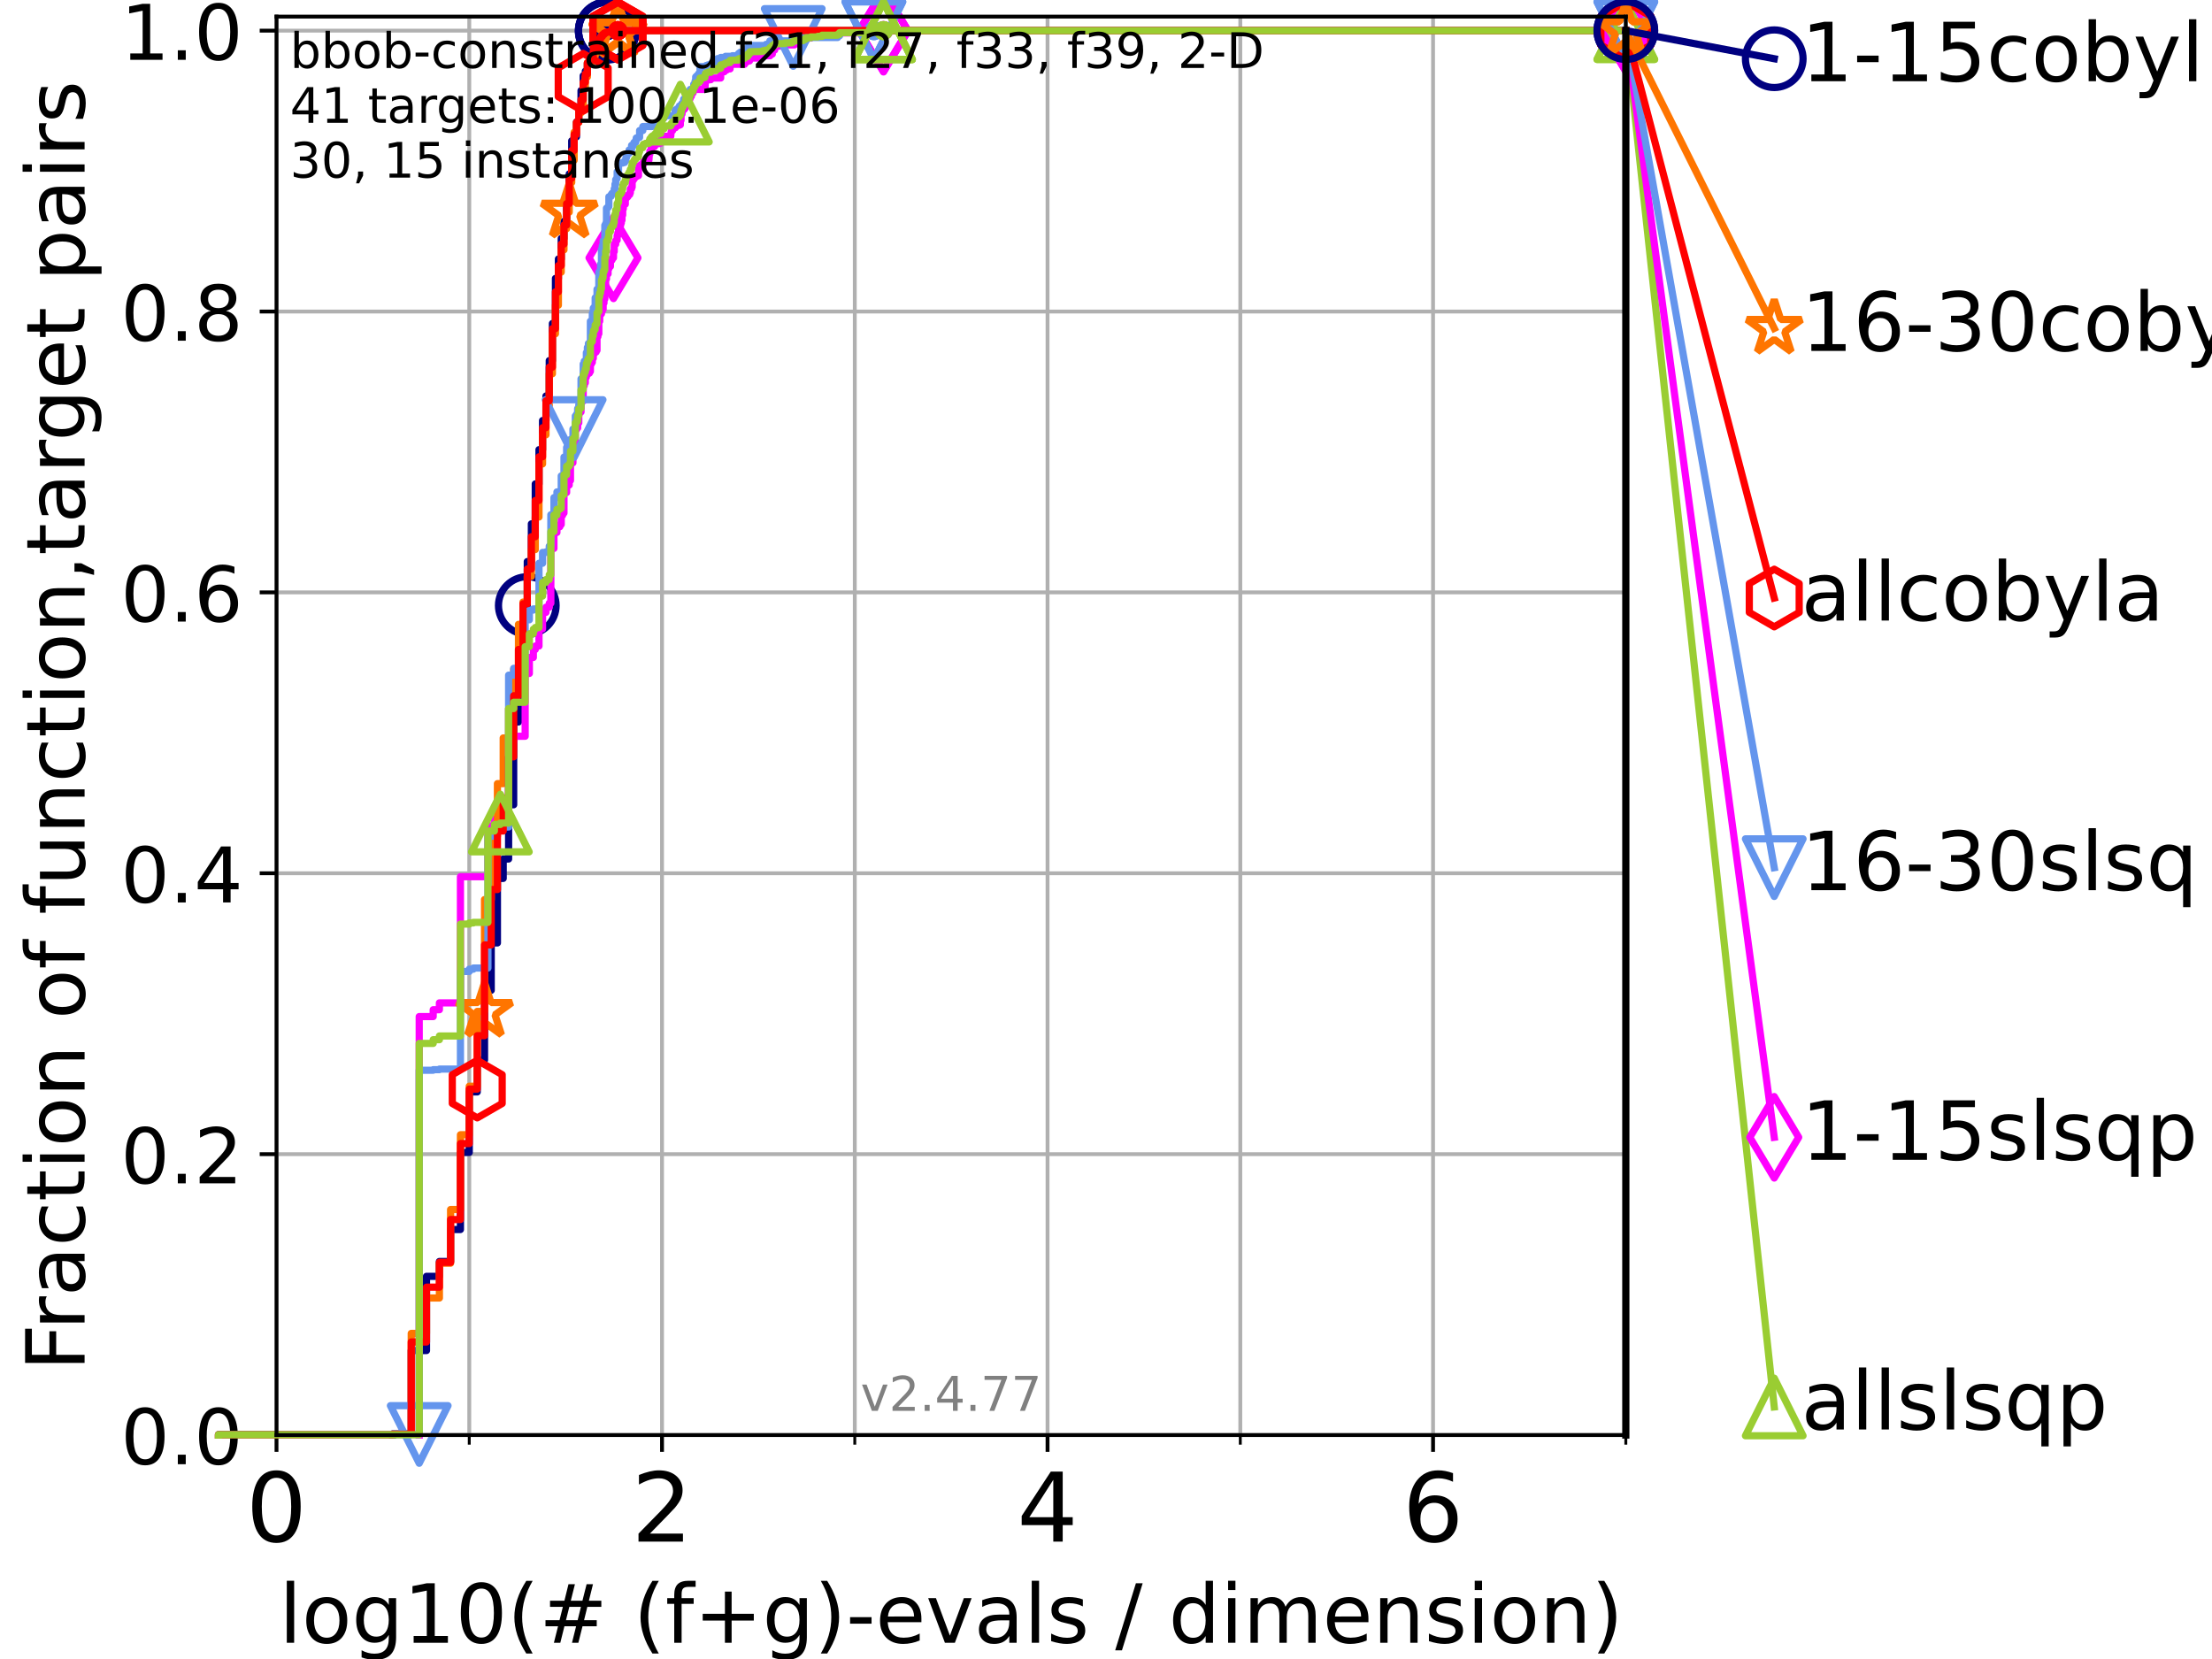 <?xml version="1.0" encoding="utf-8" standalone="no"?>
<!DOCTYPE svg PUBLIC "-//W3C//DTD SVG 1.1//EN"
  "http://www.w3.org/Graphics/SVG/1.1/DTD/svg11.dtd">
<!-- Created with matplotlib (https://matplotlib.org/) -->
<svg height="345.6pt" version="1.1" viewBox="0 0 460.8 345.6" width="460.8pt" xmlns="http://www.w3.org/2000/svg" xmlns:xlink="http://www.w3.org/1999/xlink">
 <defs>
  <style type="text/css">*{stroke-linecap:butt;stroke-linejoin:round;}</style>
 </defs>
 <g id="figure_1">
  <g id="patch_1">
   <path d="M 0 345.6 
L 460.8 345.6 
L 460.8 0 
L 0 0 
z
" style="fill:#ffffff;"/>
  </g>
  <g id="axes_1">
   <g id="patch_2">
    <path d="M 57.6 298.944 
L 338.688 298.944 
L 338.688 3.456 
L 57.6 3.456 
z
" style="fill:#ffffff;"/>
   </g>
   <g id="matplotlib.axis_1">
    <g id="xtick_1">
     <g id="line2d_1">
      <path clip-path="url(#pf566d6699b)" d="M 57.6 298.944 
L 57.6 3.456 
" style="fill:none;stroke:#b0b0b0;stroke-linecap:square;stroke-width:0.8;"/>
     </g>
     <g id="line2d_2">
      <defs>
       <path d="M 0 0 
L 0 3.5 
" id="m57e46debf3" style="stroke:#000000;stroke-width:0.8;"/>
      </defs>
      <g>
       <use style="stroke:#000000;stroke-width:0.8;" x="57.6" xlink:href="#m57e46debf3" y="298.944"/>
      </g>
     </g>
     <g id="text_1">
      <!-- 0 -->
      <g transform="translate(51.237 321.141)scale(0.2 -0.2)">
       <defs>
        <path d="M 31.781 66.406 
Q 24.172 66.406 20.328 58.906 
Q 16.5 51.422 16.5 36.375 
Q 16.5 21.391 20.328 13.891 
Q 24.172 6.391 31.781 6.391 
Q 39.453 6.391 43.281 13.891 
Q 47.125 21.391 47.125 36.375 
Q 47.125 51.422 43.281 58.906 
Q 39.453 66.406 31.781 66.406 
z
M 31.781 74.219 
Q 44.047 74.219 50.516 64.516 
Q 56.984 54.828 56.984 36.375 
Q 56.984 17.969 50.516 8.266 
Q 44.047 -1.422 31.781 -1.422 
Q 19.531 -1.422 13.062 8.266 
Q 6.594 17.969 6.594 36.375 
Q 6.594 54.828 13.062 64.516 
Q 19.531 74.219 31.781 74.219 
z
" id="DejaVuSans-48"/>
       </defs>
       <use xlink:href="#DejaVuSans-48"/>
      </g>
     </g>
    </g>
    <g id="xtick_2">
     <g id="line2d_3">
      <path clip-path="url(#pf566d6699b)" d="M 137.911 298.944 
L 137.911 3.456 
" style="fill:none;stroke:#b0b0b0;stroke-linecap:square;stroke-width:0.8;"/>
     </g>
     <g id="line2d_4">
      <g>
       <use style="stroke:#000000;stroke-width:0.8;" x="137.911" xlink:href="#m57e46debf3" y="298.944"/>
      </g>
     </g>
     <g id="text_2">
      <!-- 2 -->
      <g transform="translate(131.548 321.141)scale(0.2 -0.2)">
       <defs>
        <path d="M 19.188 8.297 
L 53.609 8.297 
L 53.609 0 
L 7.328 0 
L 7.328 8.297 
Q 12.938 14.109 22.625 23.891 
Q 32.328 33.688 34.812 36.531 
Q 39.547 41.844 41.422 45.531 
Q 43.312 49.219 43.312 52.781 
Q 43.312 58.594 39.234 62.25 
Q 35.156 65.922 28.609 65.922 
Q 23.969 65.922 18.812 64.312 
Q 13.672 62.703 7.812 59.422 
L 7.812 69.391 
Q 13.766 71.781 18.938 73 
Q 24.125 74.219 28.422 74.219 
Q 39.75 74.219 46.484 68.547 
Q 53.219 62.891 53.219 53.422 
Q 53.219 48.922 51.531 44.891 
Q 49.859 40.875 45.406 35.406 
Q 44.188 33.984 37.641 27.219 
Q 31.109 20.453 19.188 8.297 
z
" id="DejaVuSans-50"/>
       </defs>
       <use xlink:href="#DejaVuSans-50"/>
      </g>
     </g>
    </g>
    <g id="xtick_3">
     <g id="line2d_5">
      <path clip-path="url(#pf566d6699b)" d="M 218.222 298.944 
L 218.222 3.456 
" style="fill:none;stroke:#b0b0b0;stroke-linecap:square;stroke-width:0.8;"/>
     </g>
     <g id="line2d_6">
      <g>
       <use style="stroke:#000000;stroke-width:0.8;" x="218.222" xlink:href="#m57e46debf3" y="298.944"/>
      </g>
     </g>
     <g id="text_3">
      <!-- 4 -->
      <g transform="translate(211.859 321.141)scale(0.2 -0.2)">
       <defs>
        <path d="M 37.797 64.312 
L 12.891 25.391 
L 37.797 25.391 
z
M 35.203 72.906 
L 47.609 72.906 
L 47.609 25.391 
L 58.016 25.391 
L 58.016 17.188 
L 47.609 17.188 
L 47.609 0 
L 37.797 0 
L 37.797 17.188 
L 4.891 17.188 
L 4.891 26.703 
z
" id="DejaVuSans-52"/>
       </defs>
       <use xlink:href="#DejaVuSans-52"/>
      </g>
     </g>
    </g>
    <g id="xtick_4">
     <g id="line2d_7">
      <path clip-path="url(#pf566d6699b)" d="M 298.533 298.944 
L 298.533 3.456 
" style="fill:none;stroke:#b0b0b0;stroke-linecap:square;stroke-width:0.8;"/>
     </g>
     <g id="line2d_8">
      <g>
       <use style="stroke:#000000;stroke-width:0.8;" x="298.533" xlink:href="#m57e46debf3" y="298.944"/>
      </g>
     </g>
     <g id="text_4">
      <!-- 6 -->
      <g transform="translate(292.17 321.141)scale(0.2 -0.2)">
       <defs>
        <path d="M 33.016 40.375 
Q 26.375 40.375 22.484 35.828 
Q 18.609 31.297 18.609 23.391 
Q 18.609 15.531 22.484 10.953 
Q 26.375 6.391 33.016 6.391 
Q 39.656 6.391 43.531 10.953 
Q 47.406 15.531 47.406 23.391 
Q 47.406 31.297 43.531 35.828 
Q 39.656 40.375 33.016 40.375 
z
M 52.594 71.297 
L 52.594 62.312 
Q 48.875 64.062 45.094 64.984 
Q 41.312 65.922 37.594 65.922 
Q 27.828 65.922 22.672 59.328 
Q 17.531 52.734 16.797 39.406 
Q 19.672 43.656 24.016 45.922 
Q 28.375 48.188 33.594 48.188 
Q 44.578 48.188 50.953 41.516 
Q 57.328 34.859 57.328 23.391 
Q 57.328 12.156 50.688 5.359 
Q 44.047 -1.422 33.016 -1.422 
Q 20.359 -1.422 13.672 8.266 
Q 6.984 17.969 6.984 36.375 
Q 6.984 53.656 15.188 63.938 
Q 23.391 74.219 37.203 74.219 
Q 40.922 74.219 44.703 73.484 
Q 48.484 72.75 52.594 71.297 
z
" id="DejaVuSans-54"/>
       </defs>
       <use xlink:href="#DejaVuSans-54"/>
      </g>
     </g>
    </g>
    <g id="xtick_5">
     <g id="line2d_9">
      <path clip-path="url(#pf566d6699b)" d="M 97.755 298.944 
L 97.755 3.456 
" style="fill:none;stroke:#b0b0b0;stroke-linecap:square;stroke-width:0.8;"/>
     </g>
     <g id="line2d_10">
      <defs>
       <path d="M 0 0 
L 0 2 
" id="m5d202dae9a" style="stroke:#000000;stroke-width:0.6;"/>
      </defs>
      <g>
       <use style="stroke:#000000;stroke-width:0.6;" x="97.755" xlink:href="#m5d202dae9a" y="298.944"/>
      </g>
     </g>
    </g>
    <g id="xtick_6">
     <g id="line2d_11">
      <path clip-path="url(#pf566d6699b)" d="M 178.066 298.944 
L 178.066 3.456 
" style="fill:none;stroke:#b0b0b0;stroke-linecap:square;stroke-width:0.8;"/>
     </g>
     <g id="line2d_12">
      <g>
       <use style="stroke:#000000;stroke-width:0.6;" x="178.066" xlink:href="#m5d202dae9a" y="298.944"/>
      </g>
     </g>
    </g>
    <g id="xtick_7">
     <g id="line2d_13">
      <path clip-path="url(#pf566d6699b)" d="M 258.377 298.944 
L 258.377 3.456 
" style="fill:none;stroke:#b0b0b0;stroke-linecap:square;stroke-width:0.8;"/>
     </g>
     <g id="line2d_14">
      <g>
       <use style="stroke:#000000;stroke-width:0.6;" x="258.377" xlink:href="#m5d202dae9a" y="298.944"/>
      </g>
     </g>
    </g>
    <g id="xtick_8">
     <g id="line2d_15">
      <path clip-path="url(#pf566d6699b)" d="M 338.688 298.944 
L 338.688 3.456 
" style="fill:none;stroke:#b0b0b0;stroke-linecap:square;stroke-width:0.8;"/>
     </g>
     <g id="line2d_16">
      <g>
       <use style="stroke:#000000;stroke-width:0.6;" x="338.688" xlink:href="#m5d202dae9a" y="298.944"/>
      </g>
     </g>
    </g>
    <g id="text_5">
     <!-- log10(# (f+g)-evals / dimension) -->
     <g transform="translate(58.145 342.218)scale(0.17 -0.17)">
      <defs>
       <path d="M 9.422 75.984 
L 18.406 75.984 
L 18.406 0 
L 9.422 0 
z
" id="DejaVuSans-108"/>
       <path d="M 30.609 48.391 
Q 23.391 48.391 19.188 42.75 
Q 14.984 37.109 14.984 27.297 
Q 14.984 17.484 19.156 11.844 
Q 23.344 6.203 30.609 6.203 
Q 37.797 6.203 41.984 11.859 
Q 46.188 17.531 46.188 27.297 
Q 46.188 37.016 41.984 42.703 
Q 37.797 48.391 30.609 48.391 
z
M 30.609 56 
Q 42.328 56 49.016 48.375 
Q 55.719 40.766 55.719 27.297 
Q 55.719 13.875 49.016 6.219 
Q 42.328 -1.422 30.609 -1.422 
Q 18.844 -1.422 12.172 6.219 
Q 5.516 13.875 5.516 27.297 
Q 5.516 40.766 12.172 48.375 
Q 18.844 56 30.609 56 
z
" id="DejaVuSans-111"/>
       <path d="M 45.406 27.984 
Q 45.406 37.75 41.375 43.109 
Q 37.359 48.484 30.078 48.484 
Q 22.859 48.484 18.828 43.109 
Q 14.797 37.75 14.797 27.984 
Q 14.797 18.266 18.828 12.891 
Q 22.859 7.516 30.078 7.516 
Q 37.359 7.516 41.375 12.891 
Q 45.406 18.266 45.406 27.984 
z
M 54.391 6.781 
Q 54.391 -7.172 48.188 -13.984 
Q 42 -20.797 29.203 -20.797 
Q 24.469 -20.797 20.266 -20.094 
Q 16.062 -19.391 12.109 -17.922 
L 12.109 -9.188 
Q 16.062 -11.328 19.922 -12.344 
Q 23.781 -13.375 27.781 -13.375 
Q 36.625 -13.375 41.016 -8.766 
Q 45.406 -4.156 45.406 5.172 
L 45.406 9.625 
Q 42.625 4.781 38.281 2.391 
Q 33.938 0 27.875 0 
Q 17.828 0 11.672 7.656 
Q 5.516 15.328 5.516 27.984 
Q 5.516 40.672 11.672 48.328 
Q 17.828 56 27.875 56 
Q 33.938 56 38.281 53.609 
Q 42.625 51.219 45.406 46.391 
L 45.406 54.688 
L 54.391 54.688 
z
" id="DejaVuSans-103"/>
       <path d="M 12.406 8.297 
L 28.516 8.297 
L 28.516 63.922 
L 10.984 60.406 
L 10.984 69.391 
L 28.422 72.906 
L 38.281 72.906 
L 38.281 8.297 
L 54.391 8.297 
L 54.391 0 
L 12.406 0 
z
" id="DejaVuSans-49"/>
       <path d="M 31 75.875 
Q 24.469 64.656 21.281 53.656 
Q 18.109 42.672 18.109 31.391 
Q 18.109 20.125 21.312 9.062 
Q 24.516 -2 31 -13.188 
L 23.188 -13.188 
Q 15.875 -1.703 12.234 9.375 
Q 8.594 20.453 8.594 31.391 
Q 8.594 42.281 12.203 53.312 
Q 15.828 64.359 23.188 75.875 
z
" id="DejaVuSans-40"/>
       <path d="M 51.125 44 
L 36.922 44 
L 32.812 27.688 
L 47.125 27.688 
z
M 43.797 71.781 
L 38.719 51.516 
L 52.984 51.516 
L 58.109 71.781 
L 65.922 71.781 
L 60.891 51.516 
L 76.125 51.516 
L 76.125 44 
L 58.984 44 
L 54.984 27.688 
L 70.516 27.688 
L 70.516 20.219 
L 53.078 20.219 
L 48 0 
L 40.188 0 
L 45.219 20.219 
L 30.906 20.219 
L 25.875 0 
L 18.016 0 
L 23.094 20.219 
L 7.719 20.219 
L 7.719 27.688 
L 24.906 27.688 
L 29 44 
L 13.281 44 
L 13.281 51.516 
L 30.906 51.516 
L 35.891 71.781 
z
" id="DejaVuSans-35"/>
       <path id="DejaVuSans-32"/>
       <path d="M 37.109 75.984 
L 37.109 68.5 
L 28.516 68.5 
Q 23.688 68.5 21.797 66.547 
Q 19.922 64.594 19.922 59.516 
L 19.922 54.688 
L 34.719 54.688 
L 34.719 47.703 
L 19.922 47.703 
L 19.922 0 
L 10.891 0 
L 10.891 47.703 
L 2.297 47.703 
L 2.297 54.688 
L 10.891 54.688 
L 10.891 58.5 
Q 10.891 67.625 15.141 71.797 
Q 19.391 75.984 28.609 75.984 
z
" id="DejaVuSans-102"/>
       <path d="M 46 62.703 
L 46 35.5 
L 73.188 35.5 
L 73.188 27.203 
L 46 27.203 
L 46 0 
L 37.797 0 
L 37.797 27.203 
L 10.594 27.203 
L 10.594 35.5 
L 37.797 35.5 
L 37.797 62.703 
z
" id="DejaVuSans-43"/>
       <path d="M 8.016 75.875 
L 15.828 75.875 
Q 23.141 64.359 26.781 53.312 
Q 30.422 42.281 30.422 31.391 
Q 30.422 20.453 26.781 9.375 
Q 23.141 -1.703 15.828 -13.188 
L 8.016 -13.188 
Q 14.5 -2 17.703 9.062 
Q 20.906 20.125 20.906 31.391 
Q 20.906 42.672 17.703 53.656 
Q 14.5 64.656 8.016 75.875 
z
" id="DejaVuSans-41"/>
       <path d="M 4.891 31.391 
L 31.203 31.391 
L 31.203 23.391 
L 4.891 23.391 
z
" id="DejaVuSans-45"/>
       <path d="M 56.203 29.594 
L 56.203 25.203 
L 14.891 25.203 
Q 15.484 15.922 20.484 11.062 
Q 25.484 6.203 34.422 6.203 
Q 39.594 6.203 44.453 7.469 
Q 49.312 8.734 54.109 11.281 
L 54.109 2.781 
Q 49.266 0.734 44.188 -0.344 
Q 39.109 -1.422 33.891 -1.422 
Q 20.797 -1.422 13.156 6.188 
Q 5.516 13.812 5.516 26.812 
Q 5.516 40.234 12.766 48.109 
Q 20.016 56 32.328 56 
Q 43.359 56 49.781 48.891 
Q 56.203 41.797 56.203 29.594 
z
M 47.219 32.234 
Q 47.125 39.594 43.094 43.984 
Q 39.062 48.391 32.422 48.391 
Q 24.906 48.391 20.391 44.141 
Q 15.875 39.891 15.188 32.172 
z
" id="DejaVuSans-101"/>
       <path d="M 2.984 54.688 
L 12.5 54.688 
L 29.594 8.797 
L 46.688 54.688 
L 56.203 54.688 
L 35.688 0 
L 23.484 0 
z
" id="DejaVuSans-118"/>
       <path d="M 34.281 27.484 
Q 23.391 27.484 19.188 25 
Q 14.984 22.516 14.984 16.5 
Q 14.984 11.719 18.141 8.906 
Q 21.297 6.109 26.703 6.109 
Q 34.188 6.109 38.703 11.406 
Q 43.219 16.703 43.219 25.484 
L 43.219 27.484 
z
M 52.203 31.203 
L 52.203 0 
L 43.219 0 
L 43.219 8.297 
Q 40.141 3.328 35.547 0.953 
Q 30.953 -1.422 24.312 -1.422 
Q 15.922 -1.422 10.953 3.297 
Q 6 8.016 6 15.922 
Q 6 25.141 12.172 29.828 
Q 18.359 34.516 30.609 34.516 
L 43.219 34.516 
L 43.219 35.406 
Q 43.219 41.609 39.141 45 
Q 35.062 48.391 27.688 48.391 
Q 23 48.391 18.547 47.266 
Q 14.109 46.141 10.016 43.891 
L 10.016 52.203 
Q 14.938 54.109 19.578 55.047 
Q 24.219 56 28.609 56 
Q 40.484 56 46.344 49.844 
Q 52.203 43.703 52.203 31.203 
z
" id="DejaVuSans-97"/>
       <path d="M 44.281 53.078 
L 44.281 44.578 
Q 40.484 46.531 36.375 47.5 
Q 32.281 48.484 27.875 48.484 
Q 21.188 48.484 17.844 46.438 
Q 14.5 44.391 14.5 40.281 
Q 14.5 37.156 16.891 35.375 
Q 19.281 33.594 26.516 31.984 
L 29.594 31.297 
Q 39.156 29.25 43.188 25.516 
Q 47.219 21.781 47.219 15.094 
Q 47.219 7.469 41.188 3.016 
Q 35.156 -1.422 24.609 -1.422 
Q 20.219 -1.422 15.453 -0.562 
Q 10.688 0.297 5.422 2 
L 5.422 11.281 
Q 10.406 8.688 15.234 7.391 
Q 20.062 6.109 24.812 6.109 
Q 31.156 6.109 34.562 8.281 
Q 37.984 10.453 37.984 14.406 
Q 37.984 18.062 35.516 20.016 
Q 33.062 21.969 24.703 23.781 
L 21.578 24.516 
Q 13.234 26.266 9.516 29.906 
Q 5.812 33.547 5.812 39.891 
Q 5.812 47.609 11.281 51.797 
Q 16.75 56 26.812 56 
Q 31.781 56 36.172 55.266 
Q 40.578 54.547 44.281 53.078 
z
" id="DejaVuSans-115"/>
       <path d="M 25.391 72.906 
L 33.688 72.906 
L 8.297 -9.281 
L 0 -9.281 
z
" id="DejaVuSans-47"/>
       <path d="M 45.406 46.391 
L 45.406 75.984 
L 54.391 75.984 
L 54.391 0 
L 45.406 0 
L 45.406 8.203 
Q 42.578 3.328 38.25 0.953 
Q 33.938 -1.422 27.875 -1.422 
Q 17.969 -1.422 11.734 6.484 
Q 5.516 14.406 5.516 27.297 
Q 5.516 40.188 11.734 48.094 
Q 17.969 56 27.875 56 
Q 33.938 56 38.25 53.625 
Q 42.578 51.266 45.406 46.391 
z
M 14.797 27.297 
Q 14.797 17.391 18.875 11.75 
Q 22.953 6.109 30.078 6.109 
Q 37.203 6.109 41.297 11.75 
Q 45.406 17.391 45.406 27.297 
Q 45.406 37.203 41.297 42.844 
Q 37.203 48.484 30.078 48.484 
Q 22.953 48.484 18.875 42.844 
Q 14.797 37.203 14.797 27.297 
z
" id="DejaVuSans-100"/>
       <path d="M 9.422 54.688 
L 18.406 54.688 
L 18.406 0 
L 9.422 0 
z
M 9.422 75.984 
L 18.406 75.984 
L 18.406 64.594 
L 9.422 64.594 
z
" id="DejaVuSans-105"/>
       <path d="M 52 44.188 
Q 55.375 50.25 60.062 53.125 
Q 64.75 56 71.094 56 
Q 79.641 56 84.281 50.016 
Q 88.922 44.047 88.922 33.016 
L 88.922 0 
L 79.891 0 
L 79.891 32.719 
Q 79.891 40.578 77.094 44.375 
Q 74.312 48.188 68.609 48.188 
Q 61.625 48.188 57.562 43.547 
Q 53.516 38.922 53.516 30.906 
L 53.516 0 
L 44.484 0 
L 44.484 32.719 
Q 44.484 40.625 41.703 44.406 
Q 38.922 48.188 33.109 48.188 
Q 26.219 48.188 22.156 43.531 
Q 18.109 38.875 18.109 30.906 
L 18.109 0 
L 9.078 0 
L 9.078 54.688 
L 18.109 54.688 
L 18.109 46.188 
Q 21.188 51.219 25.484 53.609 
Q 29.781 56 35.688 56 
Q 41.656 56 45.828 52.969 
Q 50 49.953 52 44.188 
z
" id="DejaVuSans-109"/>
       <path d="M 54.891 33.016 
L 54.891 0 
L 45.906 0 
L 45.906 32.719 
Q 45.906 40.484 42.875 44.328 
Q 39.844 48.188 33.797 48.188 
Q 26.516 48.188 22.312 43.547 
Q 18.109 38.922 18.109 30.906 
L 18.109 0 
L 9.078 0 
L 9.078 54.688 
L 18.109 54.688 
L 18.109 46.188 
Q 21.344 51.125 25.703 53.562 
Q 30.078 56 35.797 56 
Q 45.219 56 50.047 50.172 
Q 54.891 44.344 54.891 33.016 
z
" id="DejaVuSans-110"/>
      </defs>
      <use xlink:href="#DejaVuSans-108"/>
      <use x="27.783" xlink:href="#DejaVuSans-111"/>
      <use x="88.965" xlink:href="#DejaVuSans-103"/>
      <use x="152.441" xlink:href="#DejaVuSans-49"/>
      <use x="216.064" xlink:href="#DejaVuSans-48"/>
      <use x="279.688" xlink:href="#DejaVuSans-40"/>
      <use x="318.701" xlink:href="#DejaVuSans-35"/>
      <use x="402.49" xlink:href="#DejaVuSans-32"/>
      <use x="434.277" xlink:href="#DejaVuSans-40"/>
      <use x="473.291" xlink:href="#DejaVuSans-102"/>
      <use x="508.496" xlink:href="#DejaVuSans-43"/>
      <use x="592.285" xlink:href="#DejaVuSans-103"/>
      <use x="655.762" xlink:href="#DejaVuSans-41"/>
      <use x="694.775" xlink:href="#DejaVuSans-45"/>
      <use x="730.859" xlink:href="#DejaVuSans-101"/>
      <use x="792.383" xlink:href="#DejaVuSans-118"/>
      <use x="851.562" xlink:href="#DejaVuSans-97"/>
      <use x="912.842" xlink:href="#DejaVuSans-108"/>
      <use x="940.625" xlink:href="#DejaVuSans-115"/>
      <use x="992.725" xlink:href="#DejaVuSans-32"/>
      <use x="1024.512" xlink:href="#DejaVuSans-47"/>
      <use x="1058.203" xlink:href="#DejaVuSans-32"/>
      <use x="1089.99" xlink:href="#DejaVuSans-100"/>
      <use x="1153.467" xlink:href="#DejaVuSans-105"/>
      <use x="1181.25" xlink:href="#DejaVuSans-109"/>
      <use x="1278.662" xlink:href="#DejaVuSans-101"/>
      <use x="1340.186" xlink:href="#DejaVuSans-110"/>
      <use x="1403.564" xlink:href="#DejaVuSans-115"/>
      <use x="1455.664" xlink:href="#DejaVuSans-105"/>
      <use x="1483.447" xlink:href="#DejaVuSans-111"/>
      <use x="1544.629" xlink:href="#DejaVuSans-110"/>
      <use x="1608.008" xlink:href="#DejaVuSans-41"/>
     </g>
    </g>
   </g>
   <g id="matplotlib.axis_2">
    <g id="ytick_1">
     <g id="line2d_17">
      <path clip-path="url(#pf566d6699b)" d="M 57.6 298.944 
L 338.688 298.944 
" style="fill:none;stroke:#b0b0b0;stroke-linecap:square;stroke-width:0.8;"/>
     </g>
     <g id="line2d_18">
      <defs>
       <path d="M 0 0 
L -3.5 0 
" id="mb6df9b20fc" style="stroke:#000000;stroke-width:0.8;"/>
      </defs>
      <g>
       <use style="stroke:#000000;stroke-width:0.8;" x="57.6" xlink:href="#mb6df9b20fc" y="298.944"/>
      </g>
     </g>
     <g id="text_6">
      <!-- 0.0 -->
      <g transform="translate(25.155 305.023)scale(0.16 -0.16)">
       <defs>
        <path d="M 10.688 12.406 
L 21 12.406 
L 21 0 
L 10.688 0 
z
" id="DejaVuSans-46"/>
       </defs>
       <use xlink:href="#DejaVuSans-48"/>
       <use x="63.623" xlink:href="#DejaVuSans-46"/>
       <use x="95.41" xlink:href="#DejaVuSans-48"/>
      </g>
     </g>
    </g>
    <g id="ytick_2">
     <g id="line2d_19">
      <path clip-path="url(#pf566d6699b)" d="M 57.6 240.432 
L 338.688 240.432 
" style="fill:none;stroke:#b0b0b0;stroke-linecap:square;stroke-width:0.8;"/>
     </g>
     <g id="line2d_20">
      <g>
       <use style="stroke:#000000;stroke-width:0.8;" x="57.6" xlink:href="#mb6df9b20fc" y="240.432"/>
      </g>
     </g>
     <g id="text_7">
      <!-- 0.2 -->
      <g transform="translate(25.155 246.51)scale(0.16 -0.16)">
       <use xlink:href="#DejaVuSans-48"/>
       <use x="63.623" xlink:href="#DejaVuSans-46"/>
       <use x="95.41" xlink:href="#DejaVuSans-50"/>
      </g>
     </g>
    </g>
    <g id="ytick_3">
     <g id="line2d_21">
      <path clip-path="url(#pf566d6699b)" d="M 57.6 181.919 
L 338.688 181.919 
" style="fill:none;stroke:#b0b0b0;stroke-linecap:square;stroke-width:0.8;"/>
     </g>
     <g id="line2d_22">
      <g>
       <use style="stroke:#000000;stroke-width:0.8;" x="57.6" xlink:href="#mb6df9b20fc" y="181.919"/>
      </g>
     </g>
     <g id="text_8">
      <!-- 0.4 -->
      <g transform="translate(25.155 187.998)scale(0.16 -0.16)">
       <use xlink:href="#DejaVuSans-48"/>
       <use x="63.623" xlink:href="#DejaVuSans-46"/>
       <use x="95.41" xlink:href="#DejaVuSans-52"/>
      </g>
     </g>
    </g>
    <g id="ytick_4">
     <g id="line2d_23">
      <path clip-path="url(#pf566d6699b)" d="M 57.6 123.407 
L 338.688 123.407 
" style="fill:none;stroke:#b0b0b0;stroke-linecap:square;stroke-width:0.8;"/>
     </g>
     <g id="line2d_24">
      <g>
       <use style="stroke:#000000;stroke-width:0.8;" x="57.6" xlink:href="#mb6df9b20fc" y="123.407"/>
      </g>
     </g>
     <g id="text_9">
      <!-- 0.6 -->
      <g transform="translate(25.155 129.485)scale(0.16 -0.16)">
       <use xlink:href="#DejaVuSans-48"/>
       <use x="63.623" xlink:href="#DejaVuSans-46"/>
       <use x="95.41" xlink:href="#DejaVuSans-54"/>
      </g>
     </g>
    </g>
    <g id="ytick_5">
     <g id="line2d_25">
      <path clip-path="url(#pf566d6699b)" d="M 57.6 64.894 
L 338.688 64.894 
" style="fill:none;stroke:#b0b0b0;stroke-linecap:square;stroke-width:0.8;"/>
     </g>
     <g id="line2d_26">
      <g>
       <use style="stroke:#000000;stroke-width:0.8;" x="57.6" xlink:href="#mb6df9b20fc" y="64.894"/>
      </g>
     </g>
     <g id="text_10">
      <!-- 0.8 -->
      <g transform="translate(25.155 70.973)scale(0.16 -0.16)">
       <defs>
        <path d="M 31.781 34.625 
Q 24.75 34.625 20.719 30.859 
Q 16.703 27.094 16.703 20.516 
Q 16.703 13.922 20.719 10.156 
Q 24.75 6.391 31.781 6.391 
Q 38.812 6.391 42.859 10.172 
Q 46.922 13.969 46.922 20.516 
Q 46.922 27.094 42.891 30.859 
Q 38.875 34.625 31.781 34.625 
z
M 21.922 38.812 
Q 15.578 40.375 12.031 44.719 
Q 8.5 49.078 8.5 55.328 
Q 8.5 64.062 14.719 69.141 
Q 20.953 74.219 31.781 74.219 
Q 42.672 74.219 48.875 69.141 
Q 55.078 64.062 55.078 55.328 
Q 55.078 49.078 51.531 44.719 
Q 48 40.375 41.703 38.812 
Q 48.828 37.156 52.797 32.312 
Q 56.781 27.484 56.781 20.516 
Q 56.781 9.906 50.312 4.234 
Q 43.844 -1.422 31.781 -1.422 
Q 19.734 -1.422 13.25 4.234 
Q 6.781 9.906 6.781 20.516 
Q 6.781 27.484 10.781 32.312 
Q 14.797 37.156 21.922 38.812 
z
M 18.312 54.391 
Q 18.312 48.734 21.844 45.562 
Q 25.391 42.391 31.781 42.391 
Q 38.141 42.391 41.719 45.562 
Q 45.312 48.734 45.312 54.391 
Q 45.312 60.062 41.719 63.234 
Q 38.141 66.406 31.781 66.406 
Q 25.391 66.406 21.844 63.234 
Q 18.312 60.062 18.312 54.391 
z
" id="DejaVuSans-56"/>
       </defs>
       <use xlink:href="#DejaVuSans-48"/>
       <use x="63.623" xlink:href="#DejaVuSans-46"/>
       <use x="95.41" xlink:href="#DejaVuSans-56"/>
      </g>
     </g>
    </g>
    <g id="ytick_6">
     <g id="line2d_27">
      <path clip-path="url(#pf566d6699b)" d="M 57.6 6.382 
L 338.688 6.382 
" style="fill:none;stroke:#b0b0b0;stroke-linecap:square;stroke-width:0.8;"/>
     </g>
     <g id="line2d_28">
      <g>
       <use style="stroke:#000000;stroke-width:0.8;" x="57.6" xlink:href="#mb6df9b20fc" y="6.382"/>
      </g>
     </g>
     <g id="text_11">
      <!-- 1.0 -->
      <g transform="translate(25.155 12.46)scale(0.16 -0.16)">
       <use xlink:href="#DejaVuSans-49"/>
       <use x="63.623" xlink:href="#DejaVuSans-46"/>
       <use x="95.41" xlink:href="#DejaVuSans-48"/>
      </g>
     </g>
    </g>
    <g id="text_12">
     <!-- Fraction of function,target pairs -->
     <g transform="translate(17.62 285.585)rotate(-90)scale(0.17 -0.17)">
      <defs>
       <path d="M 9.812 72.906 
L 51.703 72.906 
L 51.703 64.594 
L 19.672 64.594 
L 19.672 43.109 
L 48.578 43.109 
L 48.578 34.812 
L 19.672 34.812 
L 19.672 0 
L 9.812 0 
z
" id="DejaVuSans-70"/>
       <path d="M 41.109 46.297 
Q 39.594 47.172 37.812 47.578 
Q 36.031 48 33.891 48 
Q 26.266 48 22.188 43.047 
Q 18.109 38.094 18.109 28.812 
L 18.109 0 
L 9.078 0 
L 9.078 54.688 
L 18.109 54.688 
L 18.109 46.188 
Q 20.953 51.172 25.484 53.578 
Q 30.031 56 36.531 56 
Q 37.453 56 38.578 55.875 
Q 39.703 55.766 41.062 55.516 
z
" id="DejaVuSans-114"/>
       <path d="M 48.781 52.594 
L 48.781 44.188 
Q 44.969 46.297 41.141 47.344 
Q 37.312 48.391 33.406 48.391 
Q 24.656 48.391 19.812 42.844 
Q 14.984 37.312 14.984 27.297 
Q 14.984 17.281 19.812 11.734 
Q 24.656 6.203 33.406 6.203 
Q 37.312 6.203 41.141 7.25 
Q 44.969 8.297 48.781 10.406 
L 48.781 2.094 
Q 45.016 0.344 40.984 -0.531 
Q 36.969 -1.422 32.422 -1.422 
Q 20.062 -1.422 12.781 6.344 
Q 5.516 14.109 5.516 27.297 
Q 5.516 40.672 12.859 48.328 
Q 20.219 56 33.016 56 
Q 37.156 56 41.109 55.141 
Q 45.062 54.297 48.781 52.594 
z
" id="DejaVuSans-99"/>
       <path d="M 18.312 70.219 
L 18.312 54.688 
L 36.812 54.688 
L 36.812 47.703 
L 18.312 47.703 
L 18.312 18.016 
Q 18.312 11.328 20.141 9.422 
Q 21.969 7.516 27.594 7.516 
L 36.812 7.516 
L 36.812 0 
L 27.594 0 
Q 17.188 0 13.234 3.875 
Q 9.281 7.766 9.281 18.016 
L 9.281 47.703 
L 2.688 47.703 
L 2.688 54.688 
L 9.281 54.688 
L 9.281 70.219 
z
" id="DejaVuSans-116"/>
       <path d="M 8.5 21.578 
L 8.5 54.688 
L 17.484 54.688 
L 17.484 21.922 
Q 17.484 14.156 20.5 10.266 
Q 23.531 6.391 29.594 6.391 
Q 36.859 6.391 41.078 11.031 
Q 45.312 15.672 45.312 23.688 
L 45.312 54.688 
L 54.297 54.688 
L 54.297 0 
L 45.312 0 
L 45.312 8.406 
Q 42.047 3.422 37.719 1 
Q 33.406 -1.422 27.688 -1.422 
Q 18.266 -1.422 13.375 4.438 
Q 8.5 10.297 8.5 21.578 
z
M 31.109 56 
z
" id="DejaVuSans-117"/>
       <path d="M 11.719 12.406 
L 22.016 12.406 
L 22.016 4 
L 14.016 -11.625 
L 7.719 -11.625 
L 11.719 4 
z
" id="DejaVuSans-44"/>
       <path d="M 18.109 8.203 
L 18.109 -20.797 
L 9.078 -20.797 
L 9.078 54.688 
L 18.109 54.688 
L 18.109 46.391 
Q 20.953 51.266 25.266 53.625 
Q 29.594 56 35.594 56 
Q 45.562 56 51.781 48.094 
Q 58.016 40.188 58.016 27.297 
Q 58.016 14.406 51.781 6.484 
Q 45.562 -1.422 35.594 -1.422 
Q 29.594 -1.422 25.266 0.953 
Q 20.953 3.328 18.109 8.203 
z
M 48.688 27.297 
Q 48.688 37.203 44.609 42.844 
Q 40.531 48.484 33.406 48.484 
Q 26.266 48.484 22.188 42.844 
Q 18.109 37.203 18.109 27.297 
Q 18.109 17.391 22.188 11.75 
Q 26.266 6.109 33.406 6.109 
Q 40.531 6.109 44.609 11.75 
Q 48.688 17.391 48.688 27.297 
z
" id="DejaVuSans-112"/>
      </defs>
      <use xlink:href="#DejaVuSans-70"/>
      <use x="50.27" xlink:href="#DejaVuSans-114"/>
      <use x="91.383" xlink:href="#DejaVuSans-97"/>
      <use x="152.662" xlink:href="#DejaVuSans-99"/>
      <use x="207.643" xlink:href="#DejaVuSans-116"/>
      <use x="246.852" xlink:href="#DejaVuSans-105"/>
      <use x="274.635" xlink:href="#DejaVuSans-111"/>
      <use x="335.816" xlink:href="#DejaVuSans-110"/>
      <use x="399.195" xlink:href="#DejaVuSans-32"/>
      <use x="430.982" xlink:href="#DejaVuSans-111"/>
      <use x="492.164" xlink:href="#DejaVuSans-102"/>
      <use x="527.369" xlink:href="#DejaVuSans-32"/>
      <use x="559.156" xlink:href="#DejaVuSans-102"/>
      <use x="594.361" xlink:href="#DejaVuSans-117"/>
      <use x="657.74" xlink:href="#DejaVuSans-110"/>
      <use x="721.119" xlink:href="#DejaVuSans-99"/>
      <use x="776.1" xlink:href="#DejaVuSans-116"/>
      <use x="815.309" xlink:href="#DejaVuSans-105"/>
      <use x="843.092" xlink:href="#DejaVuSans-111"/>
      <use x="904.273" xlink:href="#DejaVuSans-110"/>
      <use x="967.652" xlink:href="#DejaVuSans-44"/>
      <use x="999.439" xlink:href="#DejaVuSans-116"/>
      <use x="1038.648" xlink:href="#DejaVuSans-97"/>
      <use x="1099.928" xlink:href="#DejaVuSans-114"/>
      <use x="1139.291" xlink:href="#DejaVuSans-103"/>
      <use x="1202.768" xlink:href="#DejaVuSans-101"/>
      <use x="1264.291" xlink:href="#DejaVuSans-116"/>
      <use x="1303.5" xlink:href="#DejaVuSans-32"/>
      <use x="1335.287" xlink:href="#DejaVuSans-112"/>
      <use x="1398.764" xlink:href="#DejaVuSans-97"/>
      <use x="1460.043" xlink:href="#DejaVuSans-105"/>
      <use x="1487.826" xlink:href="#DejaVuSans-114"/>
      <use x="1528.939" xlink:href="#DejaVuSans-115"/>
     </g>
    </g>
   </g>
   <g id="line2d_29">
    <defs>
     <path d="M 0 1.5 
C 0.398 1.5 0.779 1.342 1.061 1.061 
C 1.342 0.779 1.5 0.398 1.5 0 
C 1.5 -0.398 1.342 -0.779 1.061 -1.061 
C 0.779 -1.342 0.398 -1.5 0 -1.5 
C -0.398 -1.5 -0.779 -1.342 -1.061 -1.061 
C -1.342 -0.779 -1.5 -0.398 -1.5 0 
C -1.5 0.398 -1.342 0.779 -1.061 1.061 
C -0.779 1.342 -0.398 1.5 0 1.5 
z
" id="mddccf537a9" style="stroke:#000080;"/>
    </defs>
    <g>
     <use style="fill:#000080;stroke:#000080;" x="126.507" xlink:href="#mddccf537a9" y="6.382"/>
     <use style="fill:#000080;stroke:#000080;" x="126.507" xlink:href="#mddccf537a9" y="6.382"/>
    </g>
   </g>
   <g id="line2d_30">
    <path d="M 81.776 298.944 
L 81.776 298.706 
L 85.667 298.706 
L 85.667 281.343 
L 88.847 281.343 
L 88.847 265.882 
L 91.535 265.882 
L 91.535 262.79 
L 93.864 262.79 
L 93.864 256.13 
L 95.918 256.13 
L 95.918 240.075 
L 97.755 240.075 
L 97.755 227.468 
L 99.418 227.468 
L 99.418 220.808 
L 100.935 220.808 
L 100.935 206.299 
L 102.331 206.299 
L 102.331 196.428 
L 103.623 196.428 
L 103.623 182.989 
L 104.826 182.989 
L 104.826 178.946 
L 105.952 178.946 
L 105.952 167.648 
L 107.009 167.648 
L 107.009 150.403 
L 108.006 150.403 
L 108.006 140.532 
L 108.949 140.532 
L 108.949 126.142 
L 109.843 126.142 
L 109.843 116.984 
L 110.694 116.984 
L 110.694 109.135 
L 111.506 109.135 
L 111.506 100.81 
L 112.281 100.81 
L 112.281 93.675 
L 113.023 93.675 
L 113.023 87.609 
L 113.735 87.609 
L 113.735 82.495 
L 114.419 82.495 
L 114.419 75.122 
L 115.077 75.122 
L 115.077 67.392 
L 115.711 67.392 
L 115.711 57.996 
L 116.323 57.996 
L 116.323 53.953 
L 116.914 53.953 
L 116.914 49.671 
L 117.486 49.671 
L 117.486 46.104 
L 118.04 46.104 
L 118.04 40.633 
L 118.577 40.633 
L 118.577 36.233 
L 119.097 36.233 
L 119.097 29.335 
L 119.603 29.335 
L 119.603 28.502 
L 120.094 28.502 
L 120.094 25.41 
L 120.572 25.41 
L 120.572 22.675 
L 121.037 22.675 
L 121.037 18.869 
L 121.49 18.869 
L 121.49 15.777 
L 121.931 15.777 
L 121.931 14.825 
L 122.362 14.825 
L 122.362 13.161 
L 122.782 13.161 
L 122.782 11.852 
L 123.193 11.852 
L 123.193 11.377 
L 123.594 11.377 
L 123.594 9.236 
L 123.985 9.236 
L 123.985 7.809 
L 124.744 7.809 
L 124.744 7.214 
L 125.471 7.214 
L 125.471 7.095 
L 125.823 7.095 
L 125.823 6.857 
L 126.168 6.857 
L 126.168 6.501 
L 126.507 6.501 
L 126.507 6.382 
L 338.688 6.382 
" style="fill:none;stroke:#000080;stroke-linecap:square;stroke-width:1.5;"/>
   </g>
   <g id="line2d_31">
    <defs>
     <path d="M 0 6 
C 1.591 6 3.117 5.368 4.243 4.243 
C 5.368 3.117 6 1.591 6 0 
C 6 -1.591 5.368 -3.117 4.243 -4.243 
C 3.117 -5.368 1.591 -6 0 -6 
C -1.591 -6 -3.117 -5.368 -4.243 -4.243 
C -5.368 -3.117 -6 -1.591 -6 0 
C -6 1.591 -5.368 3.117 -4.243 4.243 
C -3.117 5.368 -1.591 6 0 6 
z
" id="m0c135609d9" style="stroke:#000080;stroke-width:1.5;"/>
    </defs>
    <g>
     <use style="fill-opacity:0;stroke:#000080;stroke-width:1.5;" x="109.843" xlink:href="#m0c135609d9" y="126.142"/>
     <use style="fill-opacity:0;stroke:#000080;stroke-width:1.5;" x="126.507" xlink:href="#m0c135609d9" y="6.501"/>
     <use style="fill-opacity:0;stroke:#000080;stroke-width:1.5;" x="126.507" xlink:href="#m0c135609d9" y="6.382"/>
     <use style="fill-opacity:0;stroke:#000080;stroke-width:1.5;" x="126.507" xlink:href="#m0c135609d9" y="6.382"/>
     <use style="fill-opacity:0;stroke:#000080;stroke-width:1.5;" x="338.688" xlink:href="#m0c135609d9" y="6.382"/>
    </g>
   </g>
   <g id="line2d_32">
    <path style="fill:none;stroke:#000080;stroke-linecap:square;stroke-width:1.5;"/>
    <g/>
   </g>
   <g id="line2d_33">
    <defs>
     <path d="M 0 1.5 
C 0.398 1.5 0.779 1.342 1.061 1.061 
C 1.342 0.779 1.5 0.398 1.5 0 
C 1.5 -0.398 1.342 -0.779 1.061 -1.061 
C 0.779 -1.342 0.398 -1.5 0 -1.5 
C -0.398 -1.5 -0.779 -1.342 -1.061 -1.061 
C -1.342 -0.779 -1.5 -0.398 -1.5 0 
C -1.5 0.398 -1.342 0.779 -1.061 1.061 
C -0.779 1.342 -0.398 1.5 0 1.5 
z
" id="m3a93c412d5" style="stroke:#ff00ff;"/>
    </defs>
    <g>
     <use style="fill:#ff00ff;stroke:#ff00ff;" x="184.052" xlink:href="#m3a93c412d5" y="6.382"/>
     <use style="fill:#ff00ff;stroke:#ff00ff;" x="184.052" xlink:href="#m3a93c412d5" y="6.382"/>
    </g>
   </g>
   <g id="line2d_34">
    <path d="M 87.33 298.944 
L 87.33 211.77 
L 90.243 211.77 
L 90.243 210.343 
L 91.535 210.343 
L 91.535 208.916 
L 95.918 208.916 
L 95.918 182.633 
L 101.647 182.633 
L 101.647 172.048 
L 102.989 172.048 
L 102.989 170.621 
L 105.952 170.621 
L 105.952 154.566 
L 107.009 154.566 
L 107.009 153.376 
L 109.402 153.376 
L 109.402 140.294 
L 110.274 140.294 
L 110.274 136.964 
L 111.105 136.964 
L 111.105 135.299 
L 111.506 135.299 
L 111.506 134.586 
L 112.281 134.586 
L 112.281 131.018 
L 113.023 131.018 
L 113.023 127.569 
L 113.735 127.569 
L 113.735 126.499 
L 114.419 126.499 
L 114.419 125.666 
L 114.751 125.666 
L 114.751 114.249 
L 115.397 114.249 
L 115.397 110.919 
L 116.02 110.919 
L 116.02 109.73 
L 116.621 109.73 
L 116.621 109.254 
L 116.914 109.254 
L 116.914 107.351 
L 117.203 107.351 
L 117.203 106.876 
L 117.486 106.876 
L 117.486 102.594 
L 118.04 102.594 
L 118.04 101.048 
L 118.577 101.048 
L 118.577 100.097 
L 118.839 100.097 
L 118.839 96.41 
L 119.352 96.41 
L 119.352 93.437 
L 119.603 93.437 
L 119.603 92.961 
L 119.85 92.961 
L 119.85 89.512 
L 120.094 89.512 
L 120.094 89.155 
L 120.335 89.155 
L 120.335 88.085 
L 120.572 88.085 
L 120.572 86.063 
L 120.806 86.063 
L 120.806 85.825 
L 121.037 85.825 
L 121.037 83.566 
L 121.49 83.566 
L 121.49 80.355 
L 121.712 80.355 
L 121.712 79.76 
L 121.931 79.76 
L 121.931 78.571 
L 122.148 78.571 
L 122.148 77.976 
L 122.362 77.976 
L 122.362 77.857 
L 122.573 77.857 
L 122.573 77.738 
L 122.782 77.738 
L 122.782 77.382 
L 122.989 77.382 
L 122.989 75.835 
L 123.193 75.835 
L 123.193 75.479 
L 123.394 75.479 
L 123.394 74.646 
L 123.594 74.646 
L 123.594 73.695 
L 123.791 73.695 
L 123.791 73.338 
L 124.178 73.338 
L 124.178 72.981 
L 124.369 72.981 
L 124.369 70.127 
L 124.557 70.127 
L 124.557 69.532 
L 124.744 69.532 
L 124.744 66.916 
L 124.928 66.916 
L 124.928 65.608 
L 125.111 65.608 
L 125.111 65.37 
L 125.292 65.37 
L 125.292 64.775 
L 125.471 64.775 
L 125.471 64.418 
L 125.648 64.418 
L 125.648 63.11 
L 125.823 63.11 
L 125.823 62.278 
L 125.996 62.278 
L 125.996 60.375 
L 126.168 60.375 
L 126.168 58.115 
L 126.338 58.115 
L 126.338 57.045 
L 126.674 57.045 
L 126.674 55.975 
L 126.839 55.975 
L 126.839 55.618 
L 127.003 55.618 
L 127.003 55.499 
L 127.165 55.499 
L 127.165 54.31 
L 127.326 54.31 
L 127.326 54.191 
L 127.485 54.191 
L 127.485 53.834 
L 127.643 53.834 
L 127.643 53.715 
L 127.799 53.715 
L 127.799 52.407 
L 127.954 52.407 
L 127.954 50.861 
L 128.26 50.861 
L 128.26 50.147 
L 128.411 50.147 
L 128.411 50.028 
L 128.561 50.028 
L 128.561 49.077 
L 128.709 49.077 
L 128.709 48.482 
L 128.856 48.482 
L 128.856 47.174 
L 129.002 47.174 
L 129.002 46.936 
L 129.291 46.936 
L 129.291 46.46 
L 129.433 46.46 
L 129.433 45.866 
L 129.574 45.866 
L 129.574 44.795 
L 129.714 44.795 
L 129.714 43.487 
L 129.853 43.487 
L 129.853 42.536 
L 130.264 42.536 
L 130.264 41.465 
L 130.398 41.465 
L 130.398 41.109 
L 130.532 41.109 
L 130.532 40.99 
L 130.796 40.99 
L 130.796 40.633 
L 131.056 40.633 
L 131.056 40.514 
L 131.185 40.514 
L 131.185 40.157 
L 131.313 40.157 
L 131.313 39.325 
L 131.566 39.325 
L 131.566 38.968 
L 131.691 38.968 
L 131.691 37.541 
L 131.938 37.541 
L 131.938 37.184 
L 132.182 37.184 
L 132.182 36.708 
L 132.777 36.708 
L 132.777 36.589 
L 133.01 36.589 
L 133.01 35.162 
L 133.125 35.162 
L 133.125 34.568 
L 133.466 34.568 
L 133.466 34.33 
L 134.019 34.33 
L 134.019 33.735 
L 134.45 33.735 
L 134.45 33.378 
L 135.179 33.378 
L 135.281 32.07 
L 135.382 32.07 
L 135.382 31.475 
L 135.682 31.475 
L 135.682 30.643 
L 135.879 30.643 
L 135.879 30.524 
L 136.362 30.524 
L 136.362 29.929 
L 137.29 29.929 
L 137.29 29.81 
L 137.647 29.81 
L 137.647 29.097 
L 138.341 29.097 
L 138.426 28.383 
L 139.731 28.383 
L 139.809 27.432 
L 139.887 27.432 
L 139.887 27.194 
L 140.119 27.194 
L 140.119 26.599 
L 140.723 26.599 
L 140.723 26.124 
L 141.45 26.124 
L 141.45 26.005 
L 141.732 26.005 
L 141.732 25.053 
L 141.872 25.053 
L 141.872 23.745 
L 142.079 23.745 
L 142.148 22.794 
L 142.553 22.794 
L 142.553 22.437 
L 142.818 22.437 
L 142.818 21.485 
L 143.591 21.485 
L 143.591 20.534 
L 143.779 20.534 
L 143.779 20.058 
L 144.026 20.058 
L 144.026 19.345 
L 144.391 19.345 
L 144.391 18.631 
L 146.485 18.631 
L 146.485 18.393 
L 146.854 18.393 
L 146.958 16.728 
L 147.419 16.728 
L 147.419 16.609 
L 148.064 16.609 
L 148.064 16.253 
L 150.129 16.253 
L 150.129 15.063 
L 150.514 15.063 
L 150.514 14.944 
L 150.891 14.944 
L 150.891 14.588 
L 151.381 14.588 
L 151.381 14.35 
L 152.092 14.35 
L 152.092 13.398 
L 155.103 13.398 
L 155.103 12.923 
L 155.552 12.923 
L 155.552 12.685 
L 156.145 12.685 
L 156.145 12.09 
L 158.358 12.09 
L 158.358 11.971 
L 158.758 11.971 
L 158.758 11.852 
L 158.994 11.852 
L 158.994 11.614 
L 160.418 11.614 
L 160.418 11.258 
L 160.891 11.258 
L 160.891 10.425 
L 161.375 10.425 
L 161.375 9.712 
L 161.779 9.712 
L 161.779 9.593 
L 163.55 9.593 
L 163.55 9.355 
L 165.501 9.355 
L 165.501 9.117 
L 167.304 9.117 
L 167.304 8.76 
L 167.609 8.76 
L 167.609 8.403 
L 167.923 8.403 
L 167.923 7.928 
L 168.909 7.928 
L 168.909 7.571 
L 170.351 7.571 
L 170.351 7.333 
L 171.251 7.333 
L 171.251 6.857 
L 181.1 6.857 
L 181.1 6.501 
L 184.052 6.501 
L 184.052 6.382 
L 338.688 6.382 
L 338.688 6.382 
" style="fill:none;stroke:#ff00ff;stroke-linecap:square;stroke-width:1.5;"/>
   </g>
   <g id="line2d_35">
    <defs>
     <path d="M -0 8.485 
L 5.091 0 
L 0 -8.485 
L -5.091 -0 
z
" id="mab08e002c6" style="stroke:#ff00ff;stroke-linejoin:miter;stroke-width:1.5;"/>
    </defs>
    <g>
     <use style="fill-opacity:0;stroke:#ff00ff;stroke-linejoin:miter;stroke-width:1.5;" x="127.799" xlink:href="#mab08e002c6" y="53.715"/>
     <use style="fill-opacity:0;stroke:#ff00ff;stroke-linejoin:miter;stroke-width:1.5;" x="184.052" xlink:href="#mab08e002c6" y="6.501"/>
     <use style="fill-opacity:0;stroke:#ff00ff;stroke-linejoin:miter;stroke-width:1.5;" x="184.052" xlink:href="#mab08e002c6" y="6.382"/>
     <use style="fill-opacity:0;stroke:#ff00ff;stroke-linejoin:miter;stroke-width:1.5;" x="184.052" xlink:href="#mab08e002c6" y="6.382"/>
     <use style="fill-opacity:0;stroke:#ff00ff;stroke-linejoin:miter;stroke-width:1.5;" x="338.688" xlink:href="#mab08e002c6" y="6.382"/>
    </g>
   </g>
   <g id="line2d_36">
    <path style="fill:none;stroke:#ff00ff;stroke-linecap:square;stroke-width:1.5;"/>
    <g/>
   </g>
   <g id="line2d_37">
    <defs>
     <path d="M 0 1.5 
C 0.398 1.5 0.779 1.342 1.061 1.061 
C 1.342 0.779 1.5 0.398 1.5 0 
C 1.5 -0.398 1.342 -0.779 1.061 -1.061 
C 0.779 -1.342 0.398 -1.5 0 -1.5 
C -0.398 -1.5 -0.779 -1.342 -1.061 -1.061 
C -1.342 -0.779 -1.5 -0.398 -1.5 0 
C -1.5 0.398 -1.342 0.779 -1.061 1.061 
C -0.779 1.342 -0.398 1.5 0 1.5 
z
" id="mfb0f268b4a" style="stroke:#ff7500;"/>
    </defs>
    <g>
     <use style="fill:#ff7500;stroke:#ff7500;" x="128.709" xlink:href="#mfb0f268b4a" y="6.382"/>
     <use style="fill:#ff7500;stroke:#ff7500;" x="128.709" xlink:href="#mfb0f268b4a" y="6.382"/>
    </g>
   </g>
   <g id="line2d_38">
    <path d="M 45.512 298.944 
L 45.512 298.825 
L 85.667 298.825 
L 85.667 277.775 
L 88.847 277.775 
L 88.847 270.401 
L 91.535 270.401 
L 91.535 263.147 
L 93.864 263.147 
L 93.864 251.968 
L 95.918 251.968 
L 95.918 236.388 
L 97.755 236.388 
L 97.755 226.279 
L 99.418 226.279 
L 99.418 210.7 
L 100.935 210.7 
L 100.935 187.39 
L 102.331 187.39 
L 102.331 174.189 
L 103.623 174.189 
L 103.623 163.247 
L 104.826 163.247 
L 104.826 153.733 
L 105.952 153.733 
L 105.952 147.668 
L 107.009 147.668 
L 107.009 139.462 
L 108.006 139.462 
L 108.006 130.067 
L 108.949 130.067 
L 108.949 125.428 
L 109.843 125.428 
L 109.843 120.077 
L 110.694 120.077 
L 110.694 114.487 
L 111.506 114.487 
L 111.506 107.708 
L 112.281 107.708 
L 112.281 96.648 
L 113.023 96.648 
L 113.023 90.583 
L 113.735 90.583 
L 113.735 84.517 
L 114.419 84.517 
L 114.419 77.857 
L 115.077 77.857 
L 115.077 69.532 
L 115.711 69.532 
L 115.711 63.586 
L 116.323 63.586 
L 116.323 56.688 
L 116.914 56.688 
L 116.914 52.05 
L 117.486 52.05 
L 117.486 47.65 
L 118.04 47.65 
L 118.04 44.201 
L 118.577 44.201 
L 118.577 38.016 
L 119.097 38.016 
L 119.097 33.378 
L 119.603 33.378 
L 119.603 27.551 
L 120.094 27.551 
L 120.094 25.529 
L 120.572 25.529 
L 120.572 23.507 
L 121.037 23.507 
L 121.037 22.675 
L 121.49 22.675 
L 121.49 18.512 
L 121.931 18.512 
L 121.931 16.015 
L 122.362 16.015 
L 122.362 13.042 
L 123.193 13.042 
L 123.193 12.328 
L 123.594 12.328 
L 123.594 11.733 
L 123.985 11.733 
L 123.985 10.901 
L 124.369 10.901 
L 124.369 10.068 
L 124.744 10.068 
L 124.744 9.117 
L 125.111 9.117 
L 125.111 8.047 
L 125.471 8.047 
L 125.471 7.333 
L 125.823 7.333 
L 125.823 6.976 
L 126.839 6.976 
L 126.839 6.857 
L 127.165 6.857 
L 127.165 6.738 
L 128.411 6.738 
L 128.411 6.619 
L 128.709 6.619 
L 128.709 6.382 
L 338.688 6.382 
" style="fill:none;stroke:#ff7500;stroke-linecap:square;stroke-width:1.5;"/>
   </g>
   <g id="line2d_39">
    <defs>
     <path d="M 0 -6 
L -1.347 -1.854 
L -5.706 -1.854 
L -2.18 0.708 
L -3.527 4.854 
L -0 2.292 
L 3.527 4.854 
L 2.18 0.708 
L 5.706 -1.854 
L 1.347 -1.854 
z
" id="m3a359d53d9" style="stroke:#ff7500;stroke-linejoin:bevel;stroke-width:1.5;"/>
    </defs>
    <g>
     <use style="fill-opacity:0;stroke:#ff7500;stroke-linejoin:bevel;stroke-width:1.5;" x="100.935" xlink:href="#m3a359d53d9" y="210.7"/>
     <use style="fill-opacity:0;stroke:#ff7500;stroke-linejoin:bevel;stroke-width:1.5;" x="118.577" xlink:href="#m3a359d53d9" y="44.201"/>
     <use style="fill-opacity:0;stroke:#ff7500;stroke-linejoin:bevel;stroke-width:1.5;" x="128.709" xlink:href="#m3a359d53d9" y="6.619"/>
     <use style="fill-opacity:0;stroke:#ff7500;stroke-linejoin:bevel;stroke-width:1.5;" x="128.709" xlink:href="#m3a359d53d9" y="6.382"/>
     <use style="fill-opacity:0;stroke:#ff7500;stroke-linejoin:bevel;stroke-width:1.5;" x="128.709" xlink:href="#m3a359d53d9" y="6.382"/>
     <use style="fill-opacity:0;stroke:#ff7500;stroke-linejoin:bevel;stroke-width:1.5;" x="338.688" xlink:href="#m3a359d53d9" y="6.382"/>
    </g>
   </g>
   <g id="line2d_40">
    <path style="fill:none;stroke:#ff7500;stroke-linecap:square;stroke-width:1.5;"/>
    <g/>
   </g>
   <g id="line2d_41">
    <defs>
     <path d="M 0 1.5 
C 0.398 1.5 0.779 1.342 1.061 1.061 
C 1.342 0.779 1.5 0.398 1.5 0 
C 1.5 -0.398 1.342 -0.779 1.061 -1.061 
C 0.779 -1.342 0.398 -1.5 0 -1.5 
C -0.398 -1.5 -0.779 -1.342 -1.061 -1.061 
C -1.342 -0.779 -1.5 -0.398 -1.5 0 
C -1.5 0.398 -1.342 0.779 -1.061 1.061 
C -0.779 1.342 -0.398 1.5 0 1.5 
z
" id="m17caae2422" style="stroke:#6495ed;"/>
    </defs>
    <g>
     <use style="fill:#6495ed;stroke:#6495ed;" x="182.048" xlink:href="#m17caae2422" y="6.382"/>
     <use style="fill:#6495ed;stroke:#6495ed;" x="182.048" xlink:href="#m17caae2422" y="6.382"/>
    </g>
   </g>
   <g id="line2d_42">
    <path d="M 45.512 298.944 
L 45.512 298.825 
L 87.33 298.825 
L 87.33 222.949 
L 90.243 222.949 
L 90.243 222.83 
L 91.535 222.83 
L 91.535 222.711 
L 95.918 222.711 
L 95.918 202.375 
L 97.755 202.375 
L 97.755 201.899 
L 98.606 201.899 
L 98.606 201.661 
L 101.647 201.661 
L 101.647 174.189 
L 102.989 174.189 
L 102.989 172.881 
L 104.235 172.881 
L 104.235 172.286 
L 105.952 172.286 
L 105.952 140.651 
L 107.009 140.651 
L 107.009 139.224 
L 109.402 139.224 
L 109.402 129.115 
L 110.274 129.115 
L 110.274 127.093 
L 111.105 127.093 
L 111.105 126.855 
L 112.281 126.855 
L 112.281 117.341 
L 113.023 117.341 
L 113.023 115.082 
L 113.735 115.082 
L 113.735 114.963 
L 114.419 114.963 
L 114.419 113.773 
L 114.751 113.773 
L 114.751 107.232 
L 115.397 107.232 
L 115.397 103.665 
L 116.02 103.665 
L 116.02 102.475 
L 116.914 102.475 
L 116.914 99.145 
L 117.486 99.145 
L 117.486 95.221 
L 118.04 95.221 
L 118.04 93.199 
L 118.839 93.199 
L 118.839 91.534 
L 119.352 91.534 
L 119.352 89.393 
L 119.603 89.393 
L 119.603 89.274 
L 119.85 89.274 
L 119.85 86.658 
L 120.094 86.658 
L 120.094 86.301 
L 120.335 86.301 
L 120.335 85.112 
L 120.572 85.112 
L 120.572 84.279 
L 121.037 84.279 
L 121.037 78.928 
L 121.265 78.928 
L 121.265 78.69 
L 121.49 78.69 
L 121.49 75.835 
L 121.712 75.835 
L 121.712 75.241 
L 121.931 75.241 
L 121.931 75.122 
L 122.148 75.122 
L 122.148 73.457 
L 122.362 73.457 
L 122.362 72.387 
L 122.573 72.387 
L 122.573 71.554 
L 122.989 71.554 
L 122.989 66.916 
L 123.193 66.916 
L 123.193 66.797 
L 123.394 66.797 
L 123.394 65.251 
L 123.594 65.251 
L 123.594 64.181 
L 123.791 64.181 
L 123.791 63.943 
L 123.985 63.943 
L 123.985 62.04 
L 124.178 62.04 
L 124.178 61.921 
L 124.369 61.921 
L 124.369 60.256 
L 124.744 60.256 
L 124.744 56.688 
L 124.928 56.688 
L 124.928 56.45 
L 125.111 56.45 
L 125.111 55.023 
L 125.292 55.023 
L 125.292 51.931 
L 125.471 51.931 
L 125.471 51.217 
L 125.648 51.217 
L 125.648 50.147 
L 125.996 50.147 
L 125.996 46.936 
L 126.168 46.936 
L 126.168 46.579 
L 126.338 46.579 
L 126.338 43.368 
L 126.507 43.368 
L 126.507 43.249 
L 126.674 43.249 
L 126.674 43.011 
L 126.839 43.011 
L 126.839 40.99 
L 127.165 40.99 
L 127.165 40.871 
L 127.326 40.871 
L 127.326 40.514 
L 127.485 40.514 
L 127.485 40.276 
L 127.954 40.276 
L 127.954 39.325 
L 128.108 39.325 
L 128.108 38.373 
L 128.26 38.373 
L 128.26 37.422 
L 128.411 37.422 
L 128.411 37.184 
L 128.561 37.184 
L 128.561 35.757 
L 128.856 35.757 
L 128.856 33.973 
L 129.714 33.973 
L 129.714 33.854 
L 130.128 33.854 
L 130.128 33.497 
L 130.398 33.497 
L 130.398 32.784 
L 130.532 32.784 
L 130.532 32.308 
L 130.665 32.308 
L 130.665 32.07 
L 130.927 32.07 
L 130.927 31.951 
L 131.056 31.951 
L 131.056 31.238 
L 131.566 31.238 
L 131.566 30.286 
L 132.06 30.286 
L 132.06 29.691 
L 132.423 29.691 
L 132.423 29.216 
L 132.542 29.216 
L 132.542 28.74 
L 133.01 28.74 
L 133.01 28.621 
L 133.239 28.621 
L 133.239 27.194 
L 133.91 27.194 
L 133.91 26.361 
L 135.879 26.361 
L 135.879 26.124 
L 136.073 26.124 
L 136.073 26.005 
L 137.108 26.005 
L 137.108 25.767 
L 137.736 25.767 
L 137.736 24.578 
L 138.341 24.578 
L 138.341 24.102 
L 140.272 24.102 
L 140.272 23.983 
L 140.649 23.983 
L 140.649 22.913 
L 141.018 22.913 
L 141.018 22.675 
L 141.521 22.675 
L 141.521 22.08 
L 142.01 22.08 
L 142.01 21.604 
L 142.352 21.604 
L 142.419 20.653 
L 142.62 20.653 
L 142.62 20.534 
L 142.818 20.534 
L 142.818 19.939 
L 143.08 19.939 
L 143.08 19.82 
L 143.209 19.82 
L 143.209 19.702 
L 143.337 19.702 
L 143.337 19.583 
L 143.654 19.583 
L 143.654 19.345 
L 143.779 19.345 
L 143.779 18.631 
L 144.391 18.631 
L 144.391 18.274 
L 144.511 18.274 
L 144.511 17.561 
L 144.748 17.561 
L 144.807 16.847 
L 144.924 16.847 
L 144.924 16.015 
L 145.155 16.015 
L 145.155 15.777 
L 145.554 15.777 
L 145.554 15.301 
L 145.833 15.301 
L 145.833 13.874 
L 147.113 13.874 
L 147.113 13.636 
L 147.47 13.636 
L 147.47 13.517 
L 148.21 13.517 
L 148.21 13.161 
L 149.15 13.161 
L 149.15 12.685 
L 149.468 12.685 
L 149.468 12.209 
L 150.129 12.209 
L 150.129 11.971 
L 151.097 11.971 
L 151.138 11.733 
L 152.55 11.733 
L 152.55 11.614 
L 153.855 11.614 
L 153.855 11.139 
L 154.167 11.139 
L 154.167 10.901 
L 155.297 10.901 
L 155.297 10.782 
L 155.773 10.782 
L 155.773 9.831 
L 156.206 9.831 
L 156.206 9.474 
L 159.583 9.474 
L 159.583 9.236 
L 160.201 9.236 
L 160.201 8.998 
L 160.37 8.998 
L 160.37 8.522 
L 164.936 8.522 
L 164.936 8.166 
L 165.248 8.166 
L 165.248 7.809 
L 174.499 7.809 
L 174.499 7.452 
L 174.901 7.452 
L 174.901 6.738 
L 181.26 6.738 
L 181.26 6.501 
L 182.048 6.501 
L 182.048 6.382 
L 338.688 6.382 
L 338.688 6.382 
" style="fill:none;stroke:#6495ed;stroke-linecap:square;stroke-width:1.5;"/>
   </g>
   <g id="line2d_43">
    <defs>
     <path d="M -0 6 
L 6 -6 
L -6 -6 
z
" id="m133f6214e0" style="stroke:#6495ed;stroke-linejoin:miter;stroke-width:1.5;"/>
    </defs>
    <g>
     <use style="fill-opacity:0;stroke:#6495ed;stroke-linejoin:miter;stroke-width:1.5;" x="87.33" xlink:href="#m133f6214e0" y="298.825"/>
     <use style="fill-opacity:0;stroke:#6495ed;stroke-linejoin:miter;stroke-width:1.5;" x="119.603" xlink:href="#m133f6214e0" y="89.274"/>
     <use style="fill-opacity:0;stroke:#6495ed;stroke-linejoin:miter;stroke-width:1.5;" x="165.248" xlink:href="#m133f6214e0" y="7.809"/>
     <use style="fill-opacity:0;stroke:#6495ed;stroke-linejoin:miter;stroke-width:1.5;" x="182.048" xlink:href="#m133f6214e0" y="6.382"/>
     <use style="fill-opacity:0;stroke:#6495ed;stroke-linejoin:miter;stroke-width:1.5;" x="182.048" xlink:href="#m133f6214e0" y="6.382"/>
     <use style="fill-opacity:0;stroke:#6495ed;stroke-linejoin:miter;stroke-width:1.5;" x="338.688" xlink:href="#m133f6214e0" y="6.382"/>
    </g>
   </g>
   <g id="line2d_44">
    <path style="fill:none;stroke:#6495ed;stroke-linecap:square;stroke-width:1.5;"/>
    <g/>
   </g>
   <g id="line2d_45">
    <defs>
     <path d="M 0 1.5 
C 0.398 1.5 0.779 1.342 1.061 1.061 
C 1.342 0.779 1.5 0.398 1.5 0 
C 1.5 -0.398 1.342 -0.779 1.061 -1.061 
C 0.779 -1.342 0.398 -1.5 0 -1.5 
C -0.398 -1.5 -0.779 -1.342 -1.061 -1.061 
C -1.342 -0.779 -1.5 -0.398 -1.5 0 
C -1.5 0.398 -1.342 0.779 -1.061 1.061 
C -0.779 1.342 -0.398 1.5 0 1.5 
z
" id="m6621e1109c" style="stroke:#ff0000;"/>
    </defs>
    <g>
     <use style="fill:#ff0000;stroke:#ff0000;" x="128.709" xlink:href="#m6621e1109c" y="6.382"/>
     <use style="fill:#ff0000;stroke:#ff0000;" x="128.709" xlink:href="#m6621e1109c" y="6.382"/>
    </g>
   </g>
   <g id="line2d_46">
    <path d="M 45.512 298.944 
L 45.512 298.885 
L 81.776 298.885 
L 81.776 298.766 
L 85.667 298.766 
L 85.667 279.559 
L 88.847 279.559 
L 88.847 268.142 
L 91.535 268.142 
L 91.535 262.968 
L 93.864 262.968 
L 93.864 254.049 
L 95.918 254.049 
L 95.918 238.231 
L 97.755 238.231 
L 97.755 226.874 
L 99.418 226.874 
L 99.418 215.754 
L 100.935 215.754 
L 100.935 196.844 
L 102.331 196.844 
L 102.331 185.308 
L 103.623 185.308 
L 103.623 173.118 
L 104.826 173.118 
L 104.826 166.34 
L 105.952 166.34 
L 105.952 157.658 
L 107.009 157.658 
L 107.009 144.933 
L 108.006 144.933 
L 108.006 135.299 
L 108.949 135.299 
L 108.949 125.785 
L 109.843 125.785 
L 109.843 118.531 
L 110.694 118.531 
L 110.694 111.811 
L 111.506 111.811 
L 111.506 104.259 
L 112.281 104.259 
L 112.281 95.161 
L 113.023 95.161 
L 113.023 89.096 
L 113.735 89.096 
L 113.735 83.506 
L 114.419 83.506 
L 114.419 76.49 
L 115.077 76.49 
L 115.077 68.462 
L 115.711 68.462 
L 115.711 60.791 
L 116.323 60.791 
L 116.323 55.32 
L 116.914 55.32 
L 116.914 50.861 
L 117.486 50.861 
L 117.486 46.877 
L 118.04 46.877 
L 118.04 42.417 
L 118.577 42.417 
L 118.577 37.124 
L 119.097 37.124 
L 119.097 31.356 
L 119.603 31.356 
L 119.603 28.026 
L 120.094 28.026 
L 120.094 25.47 
L 120.572 25.47 
L 120.572 23.091 
L 121.037 23.091 
L 121.037 20.772 
L 121.49 20.772 
L 121.49 17.145 
L 121.931 17.145 
L 121.931 15.42 
L 122.362 15.42 
L 122.362 13.101 
L 122.782 13.101 
L 122.782 12.447 
L 123.193 12.447 
L 123.193 11.852 
L 123.594 11.852 
L 123.594 10.485 
L 123.985 10.485 
L 123.985 9.355 
L 124.369 9.355 
L 124.369 8.939 
L 124.744 8.939 
L 124.744 8.166 
L 125.111 8.166 
L 125.111 7.63 
L 125.471 7.63 
L 125.471 7.214 
L 125.823 7.214 
L 125.823 6.917 
L 126.168 6.917 
L 126.168 6.738 
L 126.507 6.738 
L 126.507 6.679 
L 126.839 6.679 
L 126.839 6.619 
L 127.165 6.619 
L 127.165 6.56 
L 128.411 6.56 
L 128.411 6.501 
L 128.709 6.501 
L 128.709 6.382 
L 338.688 6.382 
" style="fill:none;stroke:#ff0000;stroke-linecap:square;stroke-width:1.5;"/>
   </g>
   <g id="line2d_47">
    <defs>
     <path d="M 0 -6 
L -5.196 -3 
L -5.196 3 
L -0 6 
L 5.196 3 
L 5.196 -3 
z
" id="mfc46fed30e" style="stroke:#ff0000;stroke-linejoin:miter;stroke-width:1.5;"/>
    </defs>
    <g>
     <use style="fill-opacity:0;stroke:#ff0000;stroke-linejoin:miter;stroke-width:1.5;" x="99.418" xlink:href="#mfc46fed30e" y="226.874"/>
     <use style="fill-opacity:0;stroke:#ff0000;stroke-linejoin:miter;stroke-width:1.5;" x="121.49" xlink:href="#mfc46fed30e" y="17.145"/>
     <use style="fill-opacity:0;stroke:#ff0000;stroke-linejoin:miter;stroke-width:1.5;" x="128.709" xlink:href="#mfc46fed30e" y="6.501"/>
     <use style="fill-opacity:0;stroke:#ff0000;stroke-linejoin:miter;stroke-width:1.5;" x="128.709" xlink:href="#mfc46fed30e" y="6.382"/>
     <use style="fill-opacity:0;stroke:#ff0000;stroke-linejoin:miter;stroke-width:1.5;" x="128.709" xlink:href="#mfc46fed30e" y="6.382"/>
     <use style="fill-opacity:0;stroke:#ff0000;stroke-linejoin:miter;stroke-width:1.5;" x="338.688" xlink:href="#mfc46fed30e" y="6.382"/>
    </g>
   </g>
   <g id="line2d_48">
    <path style="fill:none;stroke:#ff0000;stroke-linecap:square;stroke-width:1.5;"/>
    <g/>
   </g>
   <g id="line2d_49">
    <defs>
     <path d="M 0 1.5 
C 0.398 1.5 0.779 1.342 1.061 1.061 
C 1.342 0.779 1.5 0.398 1.5 0 
C 1.5 -0.398 1.342 -0.779 1.061 -1.061 
C 0.779 -1.342 0.398 -1.5 0 -1.5 
C -0.398 -1.5 -0.779 -1.342 -1.061 -1.061 
C -1.342 -0.779 -1.5 -0.398 -1.5 0 
C -1.5 0.398 -1.342 0.779 -1.061 1.061 
C -0.779 1.342 -0.398 1.5 0 1.5 
z
" id="me58bb6ff9c" style="stroke:#9acd32;"/>
    </defs>
    <g>
     <use style="fill:#9acd32;stroke:#9acd32;" x="184.052" xlink:href="#me58bb6ff9c" y="6.382"/>
     <use style="fill:#9acd32;stroke:#9acd32;" x="184.052" xlink:href="#me58bb6ff9c" y="6.382"/>
    </g>
   </g>
   <g id="line2d_50">
    <path d="M 45.512 298.944 
L 45.512 298.885 
L 87.33 298.885 
L 87.33 217.36 
L 90.243 217.36 
L 90.243 216.587 
L 91.535 216.587 
L 91.535 215.813 
L 95.918 215.813 
L 95.918 192.504 
L 97.755 192.504 
L 97.755 192.266 
L 98.606 192.266 
L 98.606 192.147 
L 101.647 192.147 
L 101.647 173.118 
L 102.989 173.118 
L 102.989 171.751 
L 104.235 171.751 
L 104.235 171.453 
L 105.952 171.453 
L 105.952 147.608 
L 107.009 147.608 
L 107.009 146.3 
L 109.402 146.3 
L 109.402 134.705 
L 110.274 134.705 
L 110.274 132.029 
L 111.105 132.029 
L 111.105 131.077 
L 111.506 131.077 
L 111.506 130.721 
L 112.281 130.721 
L 112.281 124.18 
L 113.023 124.18 
L 113.023 121.325 
L 113.735 121.325 
L 113.735 120.731 
L 114.419 120.731 
L 114.419 119.72 
L 114.751 119.72 
L 114.751 110.741 
L 115.397 110.741 
L 115.397 107.292 
L 116.02 107.292 
L 116.02 106.103 
L 116.621 106.103 
L 116.621 105.865 
L 116.914 105.865 
L 116.914 103.248 
L 117.203 103.248 
L 117.203 103.01 
L 117.486 103.01 
L 117.486 98.907 
L 118.04 98.907 
L 118.04 97.124 
L 118.577 97.124 
L 118.577 96.648 
L 118.839 96.648 
L 118.839 93.972 
L 119.352 93.972 
L 119.352 91.415 
L 119.603 91.415 
L 119.603 91.118 
L 119.85 91.118 
L 119.85 88.085 
L 120.094 88.085 
L 120.094 87.728 
L 120.335 87.728 
L 120.335 86.598 
L 120.572 86.598 
L 120.572 85.171 
L 120.806 85.171 
L 120.806 85.052 
L 121.037 85.052 
L 121.037 81.247 
L 121.265 81.247 
L 121.265 81.128 
L 121.49 81.128 
L 121.49 78.095 
L 121.712 78.095 
L 121.712 77.5 
L 121.931 77.5 
L 121.931 76.846 
L 122.148 76.846 
L 122.148 75.717 
L 122.362 75.717 
L 122.362 75.122 
L 122.573 75.122 
L 122.573 74.646 
L 122.782 74.646 
L 122.782 74.468 
L 122.989 74.468 
L 122.989 71.376 
L 123.193 71.376 
L 123.193 71.138 
L 123.394 71.138 
L 123.394 69.949 
L 123.594 69.949 
L 123.594 68.938 
L 123.791 68.938 
L 123.791 68.64 
L 123.985 68.64 
L 123.985 67.689 
L 124.178 67.689 
L 124.178 67.451 
L 124.369 67.451 
L 124.369 65.191 
L 124.557 65.191 
L 124.557 64.894 
L 124.744 64.894 
L 124.744 61.802 
L 124.928 61.802 
L 124.928 61.029 
L 125.111 61.029 
L 125.111 60.196 
L 125.292 60.196 
L 125.292 58.353 
L 125.471 58.353 
L 125.471 57.818 
L 125.648 57.818 
L 125.648 56.629 
L 125.823 56.629 
L 125.823 56.212 
L 125.996 56.212 
L 125.996 53.655 
L 126.168 53.655 
L 126.168 52.347 
L 126.338 52.347 
L 126.338 50.207 
L 126.674 50.147 
L 126.674 49.493 
L 126.839 49.493 
L 126.839 48.304 
L 127.165 48.244 
L 127.165 47.59 
L 127.326 47.59 
L 127.326 47.352 
L 127.485 47.352 
L 127.485 47.055 
L 127.799 46.995 
L 127.799 46.341 
L 127.954 46.341 
L 127.954 45.093 
L 128.108 45.093 
L 128.108 44.617 
L 128.26 44.617 
L 128.26 43.784 
L 128.411 43.784 
L 128.411 43.606 
L 128.561 43.606 
L 128.561 42.417 
L 128.709 42.417 
L 128.709 42.119 
L 128.856 42.119 
L 128.856 40.573 
L 129.002 40.573 
L 129.002 40.454 
L 129.291 40.454 
L 129.291 40.217 
L 129.433 40.217 
L 129.433 39.919 
L 129.574 39.919 
L 129.574 39.384 
L 129.714 39.384 
L 129.714 38.671 
L 129.853 38.671 
L 129.853 38.195 
L 130.128 38.195 
L 130.128 38.016 
L 130.264 38.016 
L 130.264 37.481 
L 130.398 37.481 
L 130.398 36.946 
L 130.532 36.946 
L 130.532 36.649 
L 130.665 36.649 
L 130.665 36.53 
L 130.796 36.53 
L 130.796 36.351 
L 131.056 36.292 
L 131.056 35.876 
L 131.185 35.876 
L 131.185 35.697 
L 131.313 35.697 
L 131.313 35.281 
L 131.566 35.281 
L 131.566 34.627 
L 131.691 34.627 
L 131.691 33.913 
L 131.938 33.913 
L 131.938 33.735 
L 132.06 33.735 
L 132.06 33.438 
L 132.182 33.438 
L 132.182 33.2 
L 132.423 33.2 
L 132.423 32.962 
L 132.542 32.962 
L 132.542 32.724 
L 133.01 32.665 
L 133.01 31.892 
L 133.125 31.892 
L 133.125 31.594 
L 133.239 31.594 
L 133.239 30.881 
L 133.466 30.881 
L 133.466 30.762 
L 133.91 30.762 
L 134.019 30.048 
L 134.45 30.048 
L 134.45 29.87 
L 135.179 29.87 
L 135.281 29.216 
L 135.382 29.216 
L 135.382 28.918 
L 135.682 28.918 
L 135.682 28.502 
L 135.879 28.502 
L 135.879 28.324 
L 136.362 28.264 
L 136.362 27.967 
L 137.108 27.967 
L 137.108 27.848 
L 137.647 27.789 
L 137.736 26.837 
L 138.341 26.837 
L 138.426 26.243 
L 139.731 26.243 
L 139.809 25.767 
L 139.887 25.767 
L 139.887 25.648 
L 140.119 25.648 
L 140.119 25.351 
L 140.649 25.291 
L 140.723 24.518 
L 141.018 24.518 
L 141.018 24.399 
L 141.521 24.34 
L 141.521 24.042 
L 141.732 24.042 
L 141.732 23.567 
L 141.872 23.567 
L 141.872 22.913 
L 142.01 22.913 
L 142.079 22.556 
L 142.148 22.556 
L 142.148 22.199 
L 142.352 22.199 
L 142.419 21.723 
L 142.553 21.723 
L 142.62 21.485 
L 142.818 21.485 
L 142.818 20.712 
L 143.209 20.653 
L 143.209 20.593 
L 143.591 20.534 
L 143.654 19.939 
L 143.779 19.939 
L 143.779 19.345 
L 144.026 19.345 
L 144.026 18.988 
L 144.391 18.988 
L 144.391 18.453 
L 144.511 18.453 
L 144.511 18.096 
L 144.748 18.096 
L 144.807 17.739 
L 144.924 17.739 
L 144.924 17.323 
L 145.155 17.323 
L 145.155 17.204 
L 145.554 17.204 
L 145.554 16.966 
L 145.833 16.966 
L 145.833 16.253 
L 146.485 16.253 
L 146.485 16.134 
L 146.854 16.134 
L 146.958 15.301 
L 147.113 15.301 
L 147.113 15.182 
L 147.47 15.123 
L 147.47 15.063 
L 148.064 15.063 
L 148.064 14.885 
L 148.21 14.885 
L 148.21 14.707 
L 149.15 14.707 
L 149.15 14.469 
L 149.468 14.469 
L 149.468 14.231 
L 150.129 14.231 
L 150.129 13.517 
L 150.891 13.458 
L 150.891 13.279 
L 151.138 13.22 
L 151.138 13.161 
L 151.381 13.161 
L 151.381 13.042 
L 152.092 13.042 
L 152.092 12.566 
L 153.855 12.506 
L 153.855 12.269 
L 154.167 12.269 
L 154.167 12.15 
L 155.103 12.15 
L 155.103 11.912 
L 155.552 11.852 
L 155.552 11.733 
L 155.773 11.733 
L 155.773 11.258 
L 156.145 11.258 
L 156.206 10.782 
L 158.758 10.722 
L 158.758 10.663 
L 158.994 10.663 
L 158.994 10.544 
L 159.583 10.544 
L 159.583 10.425 
L 160.201 10.425 
L 160.201 10.306 
L 160.37 10.306 
L 160.418 9.89 
L 160.891 9.89 
L 160.891 9.474 
L 161.375 9.474 
L 161.375 9.117 
L 163.55 9.057 
L 163.55 8.939 
L 164.936 8.939 
L 164.936 8.76 
L 165.248 8.76 
L 165.248 8.582 
L 165.501 8.582 
L 165.501 8.463 
L 167.304 8.463 
L 167.304 8.284 
L 167.609 8.284 
L 167.609 8.106 
L 167.923 8.106 
L 167.923 7.868 
L 168.909 7.868 
L 168.909 7.69 
L 170.351 7.69 
L 170.351 7.571 
L 171.251 7.571 
L 171.251 7.333 
L 174.499 7.333 
L 174.499 7.155 
L 174.901 7.155 
L 174.901 6.798 
L 181.1 6.798 
L 181.1 6.619 
L 181.26 6.619 
L 181.26 6.501 
L 184.052 6.441 
L 184.052 6.382 
L 338.688 6.382 
L 338.688 6.382 
" style="fill:none;stroke:#9acd32;stroke-linecap:square;stroke-width:1.5;"/>
   </g>
   <g id="line2d_51">
    <defs>
     <path d="M 0 -6 
L -6 6 
L 6 6 
z
" id="ma33fb28863" style="stroke:#9acd32;stroke-linejoin:miter;stroke-width:1.5;"/>
    </defs>
    <g>
     <use style="fill-opacity:0;stroke:#9acd32;stroke-linejoin:miter;stroke-width:1.5;" x="104.235" xlink:href="#ma33fb28863" y="171.453"/>
     <use style="fill-opacity:0;stroke:#9acd32;stroke-linejoin:miter;stroke-width:1.5;" x="141.732" xlink:href="#ma33fb28863" y="23.567"/>
     <use style="fill-opacity:0;stroke:#9acd32;stroke-linejoin:miter;stroke-width:1.5;" x="184.052" xlink:href="#ma33fb28863" y="6.441"/>
     <use style="fill-opacity:0;stroke:#9acd32;stroke-linejoin:miter;stroke-width:1.5;" x="184.052" xlink:href="#ma33fb28863" y="6.382"/>
     <use style="fill-opacity:0;stroke:#9acd32;stroke-linejoin:miter;stroke-width:1.5;" x="184.052" xlink:href="#ma33fb28863" y="6.382"/>
     <use style="fill-opacity:0;stroke:#9acd32;stroke-linejoin:miter;stroke-width:1.5;" x="338.688" xlink:href="#ma33fb28863" y="6.382"/>
    </g>
   </g>
   <g id="line2d_52">
    <path style="fill:none;stroke:#9acd32;stroke-linecap:square;stroke-width:1.5;"/>
    <g/>
   </g>
   <g id="line2d_53">
    <path d="M 338.688 6.382 
L 369.608 293.093 
" style="fill:none;stroke:#9acd32;stroke-linecap:square;stroke-width:1.5;"/>
    <g>
     <use style="fill-opacity:0;stroke:#9acd32;stroke-linejoin:miter;stroke-width:1.5;" x="338.688" xlink:href="#ma33fb28863" y="6.382"/>
     <use style="fill-opacity:0;stroke:#9acd32;stroke-linejoin:miter;stroke-width:1.5;" x="369.608" xlink:href="#ma33fb28863" y="293.093"/>
    </g>
   </g>
   <g id="line2d_54">
    <path d="M 338.688 6.382 
L 369.608 236.921 
" style="fill:none;stroke:#ff00ff;stroke-linecap:square;stroke-width:1.5;"/>
    <g>
     <use style="fill-opacity:0;stroke:#ff00ff;stroke-linejoin:miter;stroke-width:1.5;" x="338.688" xlink:href="#mab08e002c6" y="6.382"/>
     <use style="fill-opacity:0;stroke:#ff00ff;stroke-linejoin:miter;stroke-width:1.5;" x="369.608" xlink:href="#mab08e002c6" y="236.921"/>
    </g>
   </g>
   <g id="line2d_55">
    <path d="M 338.688 6.382 
L 369.608 180.749 
" style="fill:none;stroke:#6495ed;stroke-linecap:square;stroke-width:1.5;"/>
    <g>
     <use style="fill-opacity:0;stroke:#6495ed;stroke-linejoin:miter;stroke-width:1.5;" x="338.688" xlink:href="#m133f6214e0" y="6.382"/>
     <use style="fill-opacity:0;stroke:#6495ed;stroke-linejoin:miter;stroke-width:1.5;" x="369.608" xlink:href="#m133f6214e0" y="180.749"/>
    </g>
   </g>
   <g id="line2d_56">
    <path d="M 338.688 6.382 
L 369.608 124.577 
" style="fill:none;stroke:#ff0000;stroke-linecap:square;stroke-width:1.5;"/>
    <g>
     <use style="fill-opacity:0;stroke:#ff0000;stroke-linejoin:miter;stroke-width:1.5;" x="338.688" xlink:href="#mfc46fed30e" y="6.382"/>
     <use style="fill-opacity:0;stroke:#ff0000;stroke-linejoin:miter;stroke-width:1.5;" x="369.608" xlink:href="#mfc46fed30e" y="124.577"/>
    </g>
   </g>
   <g id="line2d_57">
    <path d="M 338.688 6.382 
L 369.608 68.405 
" style="fill:none;stroke:#ff7500;stroke-linecap:square;stroke-width:1.5;"/>
    <g>
     <use style="fill-opacity:0;stroke:#ff7500;stroke-linejoin:bevel;stroke-width:1.5;" x="338.688" xlink:href="#m3a359d53d9" y="6.382"/>
     <use style="fill-opacity:0;stroke:#ff7500;stroke-linejoin:bevel;stroke-width:1.5;" x="369.608" xlink:href="#m3a359d53d9" y="68.405"/>
    </g>
   </g>
   <g id="line2d_58">
    <path d="M 338.688 6.382 
L 369.608 12.233 
" style="fill:none;stroke:#000080;stroke-linecap:square;stroke-width:1.5;"/>
    <g>
     <use style="fill-opacity:0;stroke:#000080;stroke-width:1.5;" x="338.688" xlink:href="#m0c135609d9" y="6.382"/>
     <use style="fill-opacity:0;stroke:#000080;stroke-width:1.5;" x="369.608" xlink:href="#m0c135609d9" y="12.233"/>
    </g>
   </g>
   <g id="line2d_59">
    <path d="M 338.688 298.944 
L 338.688 6.382 
" style="fill:none;stroke:#000000;stroke-linecap:square;stroke-width:1.5;"/>
   </g>
   <g id="patch_3">
    <path d="M 57.6 298.944 
L 57.6 3.456 
" style="fill:none;stroke:#000000;stroke-linecap:square;stroke-linejoin:miter;stroke-width:0.8;"/>
   </g>
   <g id="patch_4">
    <path d="M 338.688 298.944 
L 338.688 3.456 
" style="fill:none;stroke:#000000;stroke-linecap:square;stroke-linejoin:miter;stroke-width:0.8;"/>
   </g>
   <g id="patch_5">
    <path d="M 57.6 298.944 
L 338.688 298.944 
" style="fill:none;stroke:#000000;stroke-linecap:square;stroke-linejoin:miter;stroke-width:0.8;"/>
   </g>
   <g id="patch_6">
    <path d="M 57.6 3.456 
L 338.688 3.456 
" style="fill:none;stroke:#000000;stroke-linecap:square;stroke-linejoin:miter;stroke-width:0.8;"/>
   </g>
   <g id="text_13">
    <!-- allslsqp -->
    <g transform="translate(375.229 297.784)scale(0.17 -0.17)">
     <defs>
      <path d="M 14.797 27.297 
Q 14.797 17.391 18.875 11.75 
Q 22.953 6.109 30.078 6.109 
Q 37.203 6.109 41.297 11.75 
Q 45.406 17.391 45.406 27.297 
Q 45.406 37.203 41.297 42.844 
Q 37.203 48.484 30.078 48.484 
Q 22.953 48.484 18.875 42.844 
Q 14.797 37.203 14.797 27.297 
z
M 45.406 8.203 
Q 42.578 3.328 38.25 0.953 
Q 33.938 -1.422 27.875 -1.422 
Q 17.969 -1.422 11.734 6.484 
Q 5.516 14.406 5.516 27.297 
Q 5.516 40.188 11.734 48.094 
Q 17.969 56 27.875 56 
Q 33.938 56 38.25 53.625 
Q 42.578 51.266 45.406 46.391 
L 45.406 54.688 
L 54.391 54.688 
L 54.391 -20.797 
L 45.406 -20.797 
z
" id="DejaVuSans-113"/>
     </defs>
     <use xlink:href="#DejaVuSans-97"/>
     <use x="61.279" xlink:href="#DejaVuSans-108"/>
     <use x="89.062" xlink:href="#DejaVuSans-108"/>
     <use x="116.846" xlink:href="#DejaVuSans-115"/>
     <use x="168.945" xlink:href="#DejaVuSans-108"/>
     <use x="196.729" xlink:href="#DejaVuSans-115"/>
     <use x="248.828" xlink:href="#DejaVuSans-113"/>
     <use x="312.305" xlink:href="#DejaVuSans-112"/>
    </g>
   </g>
   <g id="text_14">
    <!-- 1-15slsqp -->
    <g transform="translate(375.229 241.612)scale(0.17 -0.17)">
     <defs>
      <path d="M 10.797 72.906 
L 49.516 72.906 
L 49.516 64.594 
L 19.828 64.594 
L 19.828 46.734 
Q 21.969 47.469 24.109 47.828 
Q 26.266 48.188 28.422 48.188 
Q 40.625 48.188 47.75 41.5 
Q 54.891 34.812 54.891 23.391 
Q 54.891 11.625 47.562 5.094 
Q 40.234 -1.422 26.906 -1.422 
Q 22.312 -1.422 17.547 -0.641 
Q 12.797 0.141 7.719 1.703 
L 7.719 11.625 
Q 12.109 9.234 16.797 8.062 
Q 21.484 6.891 26.703 6.891 
Q 35.156 6.891 40.078 11.328 
Q 45.016 15.766 45.016 23.391 
Q 45.016 31 40.078 35.438 
Q 35.156 39.891 26.703 39.891 
Q 22.75 39.891 18.812 39.016 
Q 14.891 38.141 10.797 36.281 
z
" id="DejaVuSans-53"/>
     </defs>
     <use xlink:href="#DejaVuSans-49"/>
     <use x="63.623" xlink:href="#DejaVuSans-45"/>
     <use x="99.707" xlink:href="#DejaVuSans-49"/>
     <use x="163.33" xlink:href="#DejaVuSans-53"/>
     <use x="226.953" xlink:href="#DejaVuSans-115"/>
     <use x="279.053" xlink:href="#DejaVuSans-108"/>
     <use x="306.836" xlink:href="#DejaVuSans-115"/>
     <use x="358.936" xlink:href="#DejaVuSans-113"/>
     <use x="422.412" xlink:href="#DejaVuSans-112"/>
    </g>
   </g>
   <g id="text_15">
    <!-- 16-30slsq -->
    <g transform="translate(375.229 185.44)scale(0.17 -0.17)">
     <defs>
      <path d="M 40.578 39.312 
Q 47.656 37.797 51.625 33 
Q 55.609 28.219 55.609 21.188 
Q 55.609 10.406 48.188 4.484 
Q 40.766 -1.422 27.094 -1.422 
Q 22.516 -1.422 17.656 -0.516 
Q 12.797 0.391 7.625 2.203 
L 7.625 11.719 
Q 11.719 9.328 16.594 8.109 
Q 21.484 6.891 26.812 6.891 
Q 36.078 6.891 40.938 10.547 
Q 45.797 14.203 45.797 21.188 
Q 45.797 27.641 41.281 31.266 
Q 36.766 34.906 28.719 34.906 
L 20.219 34.906 
L 20.219 43.016 
L 29.109 43.016 
Q 36.375 43.016 40.234 45.922 
Q 44.094 48.828 44.094 54.297 
Q 44.094 59.906 40.109 62.906 
Q 36.141 65.922 28.719 65.922 
Q 24.656 65.922 20.016 65.031 
Q 15.375 64.156 9.812 62.312 
L 9.812 71.094 
Q 15.438 72.656 20.344 73.438 
Q 25.25 74.219 29.594 74.219 
Q 40.828 74.219 47.359 69.109 
Q 53.906 64.016 53.906 55.328 
Q 53.906 49.266 50.438 45.094 
Q 46.969 40.922 40.578 39.312 
z
" id="DejaVuSans-51"/>
     </defs>
     <use xlink:href="#DejaVuSans-49"/>
     <use x="63.623" xlink:href="#DejaVuSans-54"/>
     <use x="127.246" xlink:href="#DejaVuSans-45"/>
     <use x="163.33" xlink:href="#DejaVuSans-51"/>
     <use x="226.953" xlink:href="#DejaVuSans-48"/>
     <use x="290.576" xlink:href="#DejaVuSans-115"/>
     <use x="342.676" xlink:href="#DejaVuSans-108"/>
     <use x="370.459" xlink:href="#DejaVuSans-115"/>
     <use x="422.559" xlink:href="#DejaVuSans-113"/>
    </g>
   </g>
   <g id="text_16">
    <!-- allcobyla -->
    <g transform="translate(375.229 129.268)scale(0.17 -0.17)">
     <defs>
      <path d="M 48.688 27.297 
Q 48.688 37.203 44.609 42.844 
Q 40.531 48.484 33.406 48.484 
Q 26.266 48.484 22.188 42.844 
Q 18.109 37.203 18.109 27.297 
Q 18.109 17.391 22.188 11.75 
Q 26.266 6.109 33.406 6.109 
Q 40.531 6.109 44.609 11.75 
Q 48.688 17.391 48.688 27.297 
z
M 18.109 46.391 
Q 20.953 51.266 25.266 53.625 
Q 29.594 56 35.594 56 
Q 45.562 56 51.781 48.094 
Q 58.016 40.188 58.016 27.297 
Q 58.016 14.406 51.781 6.484 
Q 45.562 -1.422 35.594 -1.422 
Q 29.594 -1.422 25.266 0.953 
Q 20.953 3.328 18.109 8.203 
L 18.109 0 
L 9.078 0 
L 9.078 75.984 
L 18.109 75.984 
z
" id="DejaVuSans-98"/>
      <path d="M 32.172 -5.078 
Q 28.375 -14.844 24.75 -17.812 
Q 21.141 -20.797 15.094 -20.797 
L 7.906 -20.797 
L 7.906 -13.281 
L 13.188 -13.281 
Q 16.891 -13.281 18.938 -11.516 
Q 21 -9.766 23.484 -3.219 
L 25.094 0.875 
L 2.984 54.688 
L 12.5 54.688 
L 29.594 11.922 
L 46.688 54.688 
L 56.203 54.688 
z
" id="DejaVuSans-121"/>
     </defs>
     <use xlink:href="#DejaVuSans-97"/>
     <use x="61.279" xlink:href="#DejaVuSans-108"/>
     <use x="89.062" xlink:href="#DejaVuSans-108"/>
     <use x="116.846" xlink:href="#DejaVuSans-99"/>
     <use x="171.826" xlink:href="#DejaVuSans-111"/>
     <use x="233.008" xlink:href="#DejaVuSans-98"/>
     <use x="296.484" xlink:href="#DejaVuSans-121"/>
     <use x="355.664" xlink:href="#DejaVuSans-108"/>
     <use x="383.447" xlink:href="#DejaVuSans-97"/>
    </g>
   </g>
   <g id="text_17">
    <!-- 16-30coby -->
    <g transform="translate(375.229 73.096)scale(0.17 -0.17)">
     <use xlink:href="#DejaVuSans-49"/>
     <use x="63.623" xlink:href="#DejaVuSans-54"/>
     <use x="127.246" xlink:href="#DejaVuSans-45"/>
     <use x="163.33" xlink:href="#DejaVuSans-51"/>
     <use x="226.953" xlink:href="#DejaVuSans-48"/>
     <use x="290.576" xlink:href="#DejaVuSans-99"/>
     <use x="345.557" xlink:href="#DejaVuSans-111"/>
     <use x="406.738" xlink:href="#DejaVuSans-98"/>
     <use x="470.215" xlink:href="#DejaVuSans-121"/>
    </g>
   </g>
   <g id="text_18">
    <!-- 1-15cobyl -->
    <g transform="translate(375.229 16.924)scale(0.17 -0.17)">
     <use xlink:href="#DejaVuSans-49"/>
     <use x="63.623" xlink:href="#DejaVuSans-45"/>
     <use x="99.707" xlink:href="#DejaVuSans-49"/>
     <use x="163.33" xlink:href="#DejaVuSans-53"/>
     <use x="226.953" xlink:href="#DejaVuSans-99"/>
     <use x="281.934" xlink:href="#DejaVuSans-111"/>
     <use x="343.115" xlink:href="#DejaVuSans-98"/>
     <use x="406.592" xlink:href="#DejaVuSans-121"/>
     <use x="465.771" xlink:href="#DejaVuSans-108"/>
    </g>
   </g>
   <g id="text_19">
    <!-- bbob-constrained f21, f27, f33, f39, 2-D -->
    <g transform="translate(60.411 14.161)scale(0.102 -0.102)">
     <defs>
      <path d="M 8.203 72.906 
L 55.078 72.906 
L 55.078 68.703 
L 28.609 0 
L 18.312 0 
L 43.219 64.594 
L 8.203 64.594 
z
" id="DejaVuSans-55"/>
      <path d="M 10.984 1.516 
L 10.984 10.5 
Q 14.703 8.734 18.5 7.812 
Q 22.312 6.891 25.984 6.891 
Q 35.75 6.891 40.891 13.453 
Q 46.047 20.016 46.781 33.406 
Q 43.953 29.203 39.594 26.953 
Q 35.25 24.703 29.984 24.703 
Q 19.047 24.703 12.672 31.312 
Q 6.297 37.938 6.297 49.422 
Q 6.297 60.641 12.938 67.422 
Q 19.578 74.219 30.609 74.219 
Q 43.266 74.219 49.922 64.516 
Q 56.594 54.828 56.594 36.375 
Q 56.594 19.141 48.406 8.859 
Q 40.234 -1.422 26.422 -1.422 
Q 22.703 -1.422 18.891 -0.688 
Q 15.094 0.047 10.984 1.516 
z
M 30.609 32.422 
Q 37.25 32.422 41.125 36.953 
Q 45.016 41.5 45.016 49.422 
Q 45.016 57.281 41.125 61.844 
Q 37.25 66.406 30.609 66.406 
Q 23.969 66.406 20.094 61.844 
Q 16.219 57.281 16.219 49.422 
Q 16.219 41.5 20.094 36.953 
Q 23.969 32.422 30.609 32.422 
z
" id="DejaVuSans-57"/>
      <path d="M 19.672 64.797 
L 19.672 8.109 
L 31.594 8.109 
Q 46.688 8.109 53.688 14.938 
Q 60.688 21.781 60.688 36.531 
Q 60.688 51.172 53.688 57.984 
Q 46.688 64.797 31.594 64.797 
z
M 9.812 72.906 
L 30.078 72.906 
Q 51.266 72.906 61.172 64.094 
Q 71.094 55.281 71.094 36.531 
Q 71.094 17.672 61.125 8.828 
Q 51.172 0 30.078 0 
L 9.812 0 
z
" id="DejaVuSans-68"/>
     </defs>
     <use xlink:href="#DejaVuSans-98"/>
     <use x="63.477" xlink:href="#DejaVuSans-98"/>
     <use x="126.953" xlink:href="#DejaVuSans-111"/>
     <use x="188.135" xlink:href="#DejaVuSans-98"/>
     <use x="251.611" xlink:href="#DejaVuSans-45"/>
     <use x="287.695" xlink:href="#DejaVuSans-99"/>
     <use x="342.676" xlink:href="#DejaVuSans-111"/>
     <use x="403.857" xlink:href="#DejaVuSans-110"/>
     <use x="467.236" xlink:href="#DejaVuSans-115"/>
     <use x="519.336" xlink:href="#DejaVuSans-116"/>
     <use x="558.545" xlink:href="#DejaVuSans-114"/>
     <use x="599.658" xlink:href="#DejaVuSans-97"/>
     <use x="660.938" xlink:href="#DejaVuSans-105"/>
     <use x="688.721" xlink:href="#DejaVuSans-110"/>
     <use x="752.1" xlink:href="#DejaVuSans-101"/>
     <use x="813.623" xlink:href="#DejaVuSans-100"/>
     <use x="877.1" xlink:href="#DejaVuSans-32"/>
     <use x="908.887" xlink:href="#DejaVuSans-102"/>
     <use x="944.092" xlink:href="#DejaVuSans-50"/>
     <use x="1007.715" xlink:href="#DejaVuSans-49"/>
     <use x="1071.338" xlink:href="#DejaVuSans-44"/>
     <use x="1103.125" xlink:href="#DejaVuSans-32"/>
     <use x="1134.912" xlink:href="#DejaVuSans-102"/>
     <use x="1170.117" xlink:href="#DejaVuSans-50"/>
     <use x="1233.74" xlink:href="#DejaVuSans-55"/>
     <use x="1297.363" xlink:href="#DejaVuSans-44"/>
     <use x="1329.15" xlink:href="#DejaVuSans-32"/>
     <use x="1360.938" xlink:href="#DejaVuSans-102"/>
     <use x="1396.143" xlink:href="#DejaVuSans-51"/>
     <use x="1459.766" xlink:href="#DejaVuSans-51"/>
     <use x="1523.389" xlink:href="#DejaVuSans-44"/>
     <use x="1555.176" xlink:href="#DejaVuSans-32"/>
     <use x="1586.963" xlink:href="#DejaVuSans-102"/>
     <use x="1622.168" xlink:href="#DejaVuSans-51"/>
     <use x="1685.791" xlink:href="#DejaVuSans-57"/>
     <use x="1749.414" xlink:href="#DejaVuSans-44"/>
     <use x="1781.201" xlink:href="#DejaVuSans-32"/>
     <use x="1812.988" xlink:href="#DejaVuSans-50"/>
     <use x="1876.611" xlink:href="#DejaVuSans-45"/>
     <use x="1912.695" xlink:href="#DejaVuSans-68"/>
    </g>
    <!-- 41 targets: 100..1e-06 -->
    <g transform="translate(60.411 25.583)scale(0.102 -0.102)">
     <defs>
      <path d="M 11.719 12.406 
L 22.016 12.406 
L 22.016 0 
L 11.719 0 
z
M 11.719 51.703 
L 22.016 51.703 
L 22.016 39.312 
L 11.719 39.312 
z
" id="DejaVuSans-58"/>
     </defs>
     <use xlink:href="#DejaVuSans-52"/>
     <use x="63.623" xlink:href="#DejaVuSans-49"/>
     <use x="127.246" xlink:href="#DejaVuSans-32"/>
     <use x="159.033" xlink:href="#DejaVuSans-116"/>
     <use x="198.242" xlink:href="#DejaVuSans-97"/>
     <use x="259.521" xlink:href="#DejaVuSans-114"/>
     <use x="298.885" xlink:href="#DejaVuSans-103"/>
     <use x="362.361" xlink:href="#DejaVuSans-101"/>
     <use x="423.885" xlink:href="#DejaVuSans-116"/>
     <use x="463.094" xlink:href="#DejaVuSans-115"/>
     <use x="515.193" xlink:href="#DejaVuSans-58"/>
     <use x="548.885" xlink:href="#DejaVuSans-32"/>
     <use x="580.672" xlink:href="#DejaVuSans-49"/>
     <use x="644.295" xlink:href="#DejaVuSans-48"/>
     <use x="707.918" xlink:href="#DejaVuSans-48"/>
     <use x="771.541" xlink:href="#DejaVuSans-46"/>
     <use x="803.328" xlink:href="#DejaVuSans-46"/>
     <use x="835.115" xlink:href="#DejaVuSans-49"/>
     <use x="898.738" xlink:href="#DejaVuSans-101"/>
     <use x="960.262" xlink:href="#DejaVuSans-45"/>
     <use x="996.346" xlink:href="#DejaVuSans-48"/>
     <use x="1059.969" xlink:href="#DejaVuSans-54"/>
    </g>
    <!-- 30, 15 instances -->
    <g transform="translate(60.411 37.005)scale(0.102 -0.102)">
     <use xlink:href="#DejaVuSans-51"/>
     <use x="63.623" xlink:href="#DejaVuSans-48"/>
     <use x="127.246" xlink:href="#DejaVuSans-44"/>
     <use x="159.033" xlink:href="#DejaVuSans-32"/>
     <use x="190.82" xlink:href="#DejaVuSans-49"/>
     <use x="254.443" xlink:href="#DejaVuSans-53"/>
     <use x="318.066" xlink:href="#DejaVuSans-32"/>
     <use x="349.854" xlink:href="#DejaVuSans-105"/>
     <use x="377.637" xlink:href="#DejaVuSans-110"/>
     <use x="441.016" xlink:href="#DejaVuSans-115"/>
     <use x="493.115" xlink:href="#DejaVuSans-116"/>
     <use x="532.324" xlink:href="#DejaVuSans-97"/>
     <use x="593.604" xlink:href="#DejaVuSans-110"/>
     <use x="656.982" xlink:href="#DejaVuSans-99"/>
     <use x="711.963" xlink:href="#DejaVuSans-101"/>
     <use x="773.486" xlink:href="#DejaVuSans-115"/>
    </g>
   </g>
   <g id="text_20">
    <!-- v2.4.77 -->
    <g style="fill:#808080;" transform="translate(179.281 293.909)scale(0.1 -0.1)">
     <use xlink:href="#DejaVuSans-118"/>
     <use x="59.18" xlink:href="#DejaVuSans-50"/>
     <use x="122.803" xlink:href="#DejaVuSans-46"/>
     <use x="154.59" xlink:href="#DejaVuSans-52"/>
     <use x="218.213" xlink:href="#DejaVuSans-46"/>
     <use x="250" xlink:href="#DejaVuSans-55"/>
     <use x="313.623" xlink:href="#DejaVuSans-55"/>
    </g>
   </g>
  </g>
 </g>
 <defs>
  <clipPath id="pf566d6699b">
   <rect height="295.488" width="281.088" x="57.6" y="3.456"/>
  </clipPath>
 </defs>
</svg>
